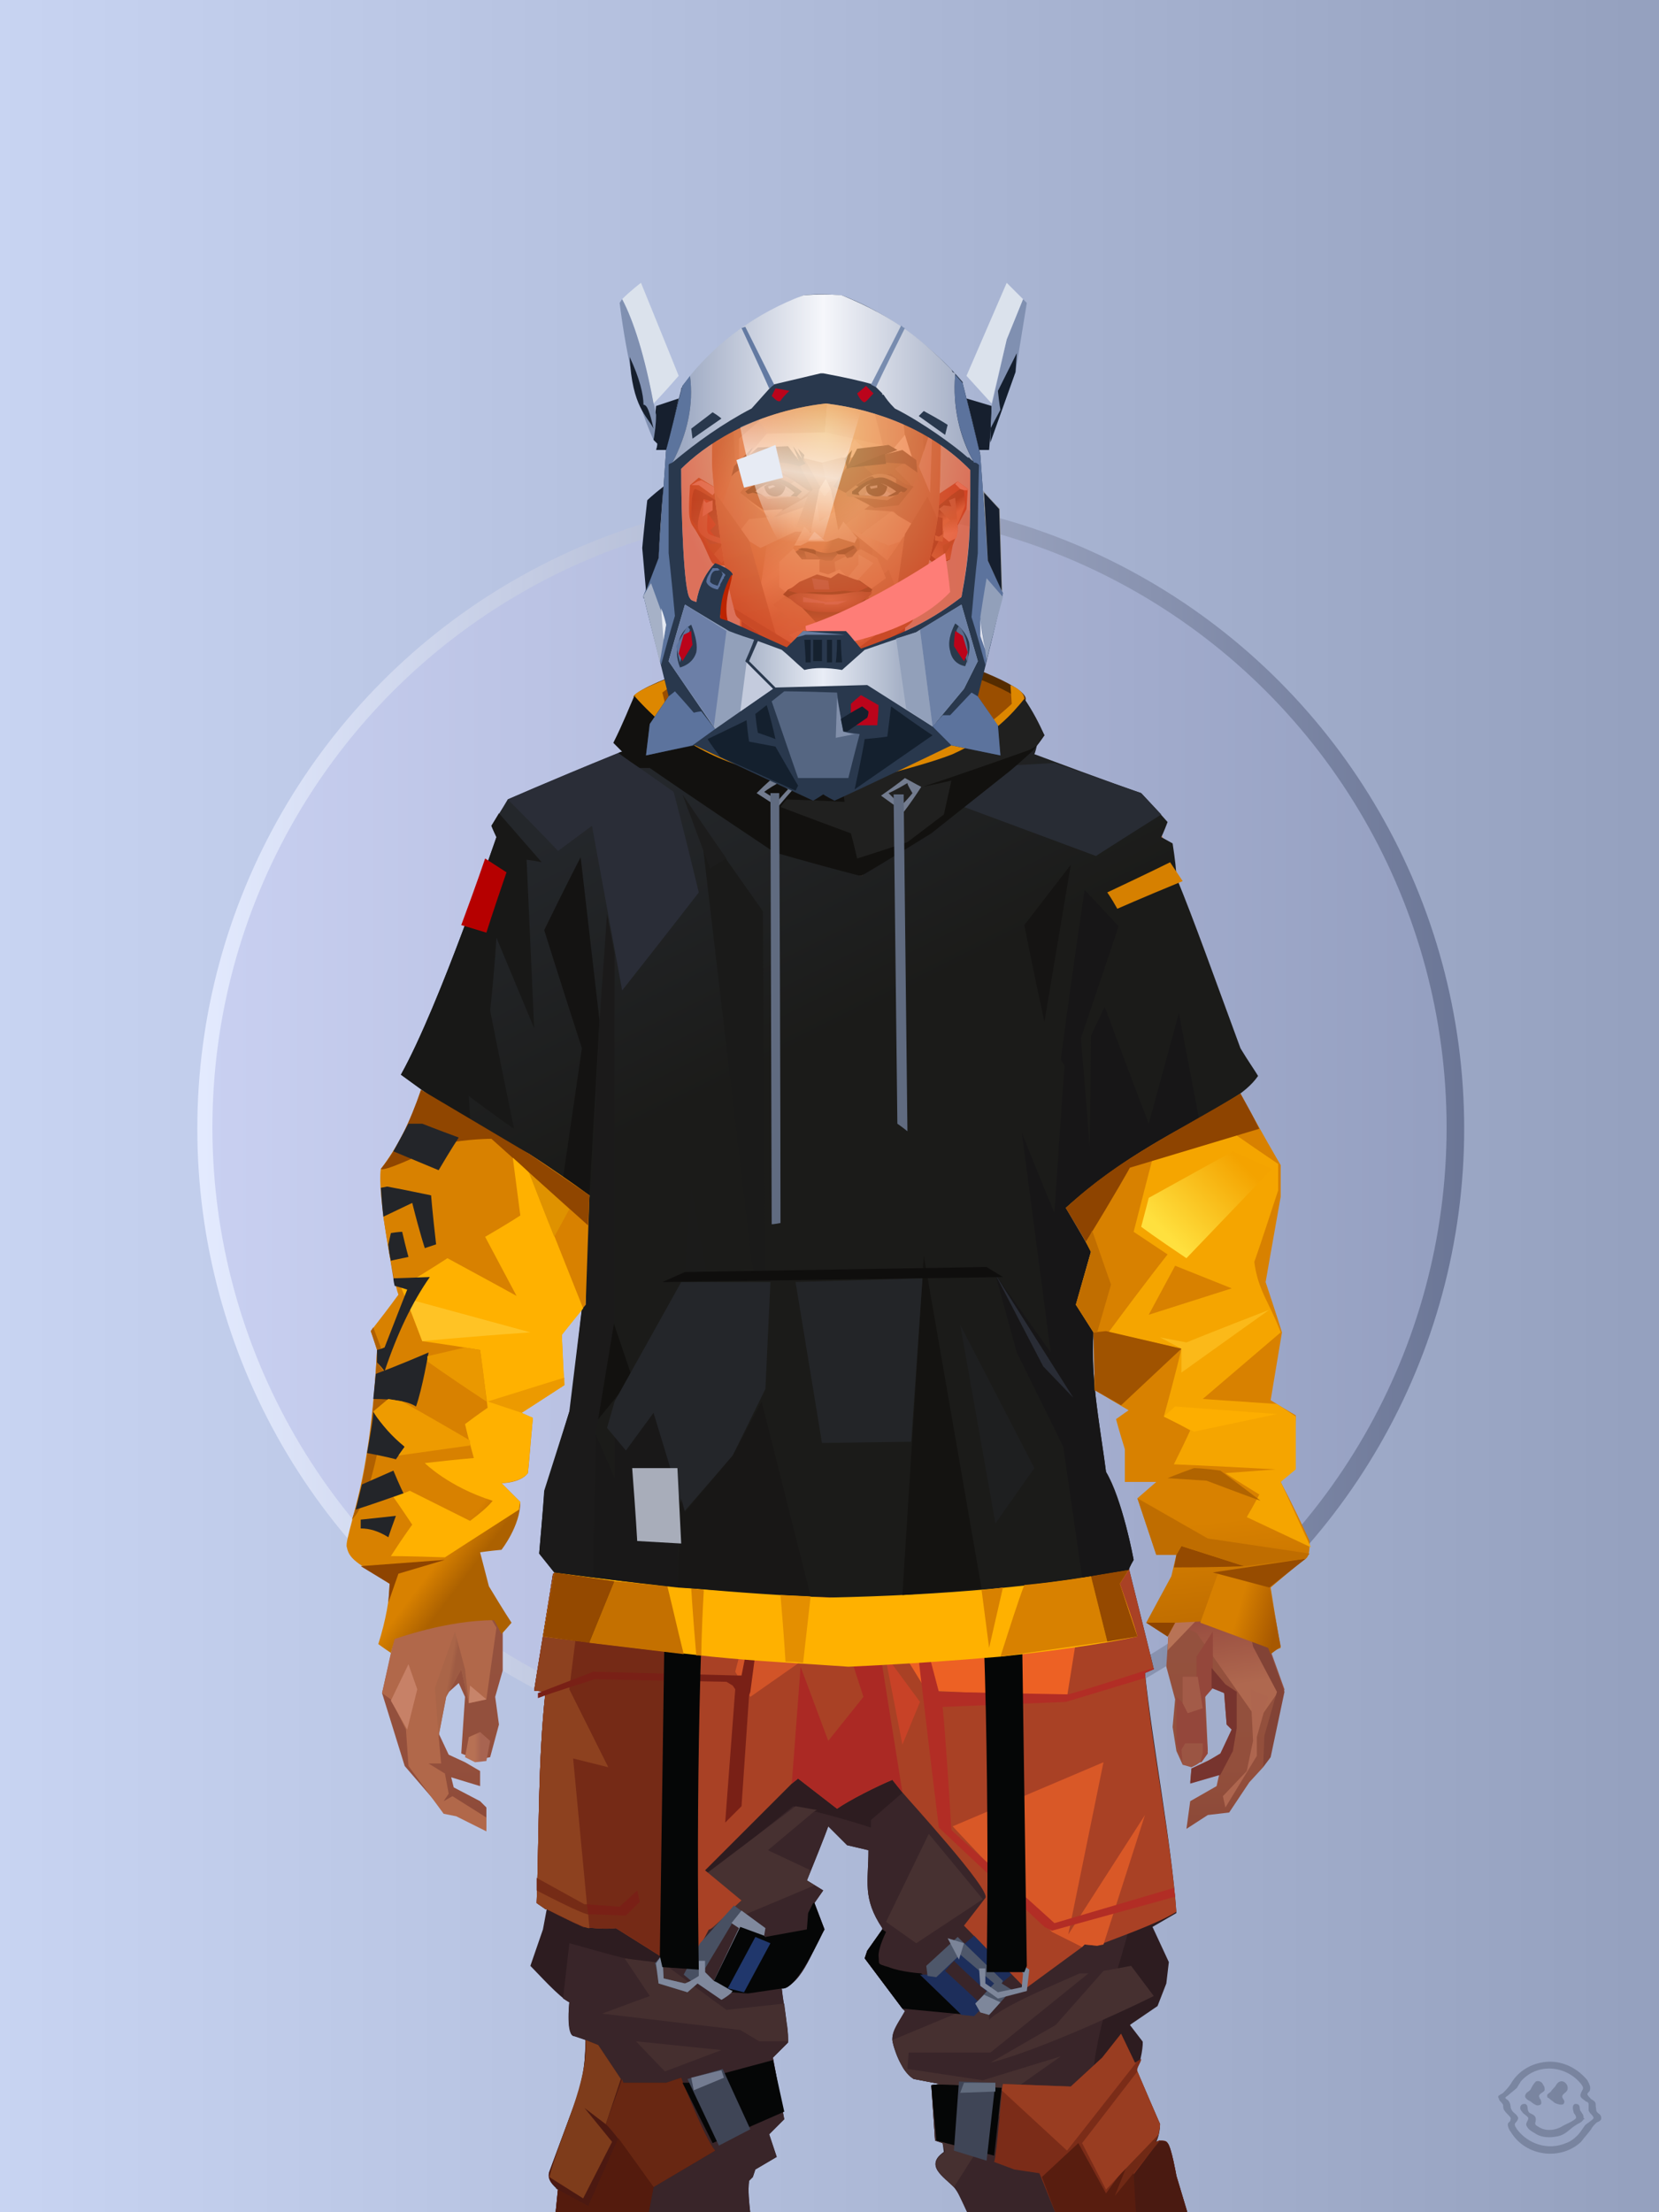 <?xml version="1.0" encoding="UTF-8"?><svg width="1320px" height="1760px" viewBox="0 0 1320 1760" version="1.1" xmlns="http://www.w3.org/2000/svg" xmlns:xlink="http://www.w3.org/1999/xlink"><defs><linearGradient x1="0%" y1="41%" x2="100%" y2="41%" id="id-30352"><stop stop-color="#C8D4F2" offset="0%"></stop><stop stop-color="#94A0BE" offset="100%"></stop></linearGradient><linearGradient x1="0%" y1="50%" x2="100%" y2="50%" id="id-30353"><stop stop-color="#E4EBFF" offset="0%"></stop><stop stop-color="#6A7595" offset="100%"></stop></linearGradient><filter width="106%" height="106%" x="-3%" y="-3%" id="id-30354" filterUnits="objectBoundingBox"><feGaussianBlur in="SourceGraphic" stdDeviation="10"></feGaussianBlur></filter><linearGradient x1="0%" y1="50%" x2="100%" y2="50%" id="id-30355"><stop stop-color="#C9D0F1" offset="0%"></stop><stop stop-color="#949FC0" offset="100%"></stop></linearGradient></defs><g stroke="none" stroke-width="1" fill="none" id="id-30356" fill-rule="evenodd"><g id="id-30357"><rect fill="url(#id-30352)" width="1320" height="1760" x="0" y="0" id="id-30358"></rect><circle cx="661" cy="898" r="504" fill="url(#id-30353)" id="id-30359" filter="url(#id-30354)"></circle><circle cx="660" cy="897" r="491" fill="url(#id-30355)" id="id-30359"></circle></g></g><defs></defs><g transform=" translate(504,511)" id="id-110052"><path d=" M 0,43 C 11,30 94,6 94,6 C 143,-1 185,-2 220,4 C 273,19 315,37 312,46 C 300,69 258,119 161,131 C 48,115 17,71 0,43 Z" fill="#552C00" id="id-110053"></path><path d=" M 0,50 C 11,37 94,13 94,13 C 143,6 185,5 220,11 C 273,26 315,44 312,53 C 300,76 258,126 161,138 C 48,122 17,78 0,50 Z" fill="#9A4E00" id="id-110053"></path><path d=" M 48,21 L 23,40 L 30,68 C 49,74 61,75 67,72 C 87,84 103,101 117,123 C 59,107 20,80 0,43 C 2,39 18,32 48,21 Z" fill="#DD8700" id="id-110055"></path><polygon points="74 61 101 114 63 94" fill="#C06E00" id="id-110056"></polygon><path d=" M 110,99 L 154,126 L 202,113 L 227,66 L 202,123 L 161,131 C 145,129 131,127 117,123 C 116,117 114,109 110,99 Z" fill="#A35600" id="id-110057"></path></g><defs><linearGradient x1="50%" y1="6%" x2="50%" y2="100%" id="id-110524"><stop stop-color="#B37355" offset="0%"></stop><stop stop-color="#C58B67" offset="8%"></stop><stop stop-color="#A5684C" offset="20%"></stop><stop stop-color="#975844" offset="34%"></stop><stop stop-color="#934F3C" offset="71%"></stop><stop stop-color="#602521" offset="100%"></stop></linearGradient><linearGradient x1="50%" y1="-10%" x2="50%" y2="84%" id="id-110525"><stop stop-color="#A86549" offset="0%"></stop><stop stop-color="#C1845E" offset="49%"></stop><stop stop-color="#AB6A54" offset="100%"></stop></linearGradient><linearGradient x1="57%" y1="50%" x2="47%" y2="56%" id="id-110526"><stop stop-color="#7A3A33" offset="0%"></stop><stop stop-color="#783731" offset="100%"></stop></linearGradient><linearGradient x1="45%" y1="35%" x2="55%" y2="47%" id="id-110527"><stop stop-color="#A66552" offset="0%"></stop><stop stop-color="#824237" offset="100%"></stop></linearGradient><linearGradient x1="54%" y1="31%" x2="47%" y2="81%" id="id-110528"><stop stop-color="#A5684E" offset="0%"></stop><stop stop-color="#A7644C" offset="20%"></stop><stop stop-color="#8A4938" offset="71%"></stop><stop stop-color="#854739" offset="81%"></stop><stop stop-color="#824036" offset="100%"></stop></linearGradient><linearGradient x1="43%" y1="38%" x2="54%" y2="44%" id="id-110529"><stop stop-color="#AA6548" offset="0%"></stop><stop stop-color="#9E5B43" offset="100%"></stop></linearGradient><linearGradient x1="46%" y1="8%" x2="58%" y2="82%" id="id-110530"><stop stop-color="#C9906F" offset="0%"></stop><stop stop-color="#A45848" offset="100%"></stop></linearGradient><linearGradient x1="50%" y1="41%" x2="49%" y2="65%" id="id-110531"><stop stop-color="#622B30" offset="0%"></stop><stop stop-color="#A8594B" offset="27%"></stop><stop stop-color="#AB6F54" offset="100%"></stop></linearGradient><linearGradient x1="63%" y1="4%" x2="25%" y2="77%" id="id-110532"><stop stop-color="#D2A185" offset="0%"></stop><stop stop-color="#D5A88F" offset="55%"></stop><stop stop-color="#B97A5D" offset="100%"></stop></linearGradient><linearGradient x1="50%" y1="23%" x2="41%" y2="77%" id="id-110533"><stop stop-color="#7F3531" offset="0%"></stop><stop stop-color="#9D4D4C" offset="100%"></stop></linearGradient><linearGradient x1="47%" y1="22%" x2="55%" y2="89%" id="id-110534"><stop stop-color="#B57159" offset="0%"></stop><stop stop-color="#BC8971" offset="100%"></stop></linearGradient><linearGradient x1="86%" y1="87%" x2="11%" y2="66%" id="id-110535"><stop stop-color="#9E5C4A" offset="0%"></stop><stop stop-color="#8C4E40" offset="100%"></stop></linearGradient><linearGradient x1="71%" y1="11%" x2="50%" y2="100%" id="id-110536"><stop stop-color="#B27255" offset="0%"></stop><stop stop-color="#A5684C" offset="100%" stop-opacity="0"></stop></linearGradient><linearGradient x1="66%" y1="46%" x2="56%" y2="43%" id="id-110537"><stop stop-color="#8E5040" offset="0%"></stop><stop stop-color="#7D403A" offset="100%"></stop></linearGradient><linearGradient x1="100%" y1="41%" x2="50%" y2="63%" id="id-110538"><stop stop-color="#712725" offset="0%"></stop><stop stop-color="#732825" offset="100%"></stop></linearGradient><linearGradient x1="69%" y1="20%" x2="50%" y2="100%" id="id-110539"><stop stop-color="#925342" offset="0%"></stop><stop stop-color="#9D5A48" offset="100%"></stop></linearGradient><linearGradient x1="36%" y1="20%" x2="57%" y2="81%" id="id-110540"><stop stop-color="#B07254" offset="0%"></stop><stop stop-color="#B37355" offset="100%"></stop></linearGradient><linearGradient x1="26%" y1="83%" x2="92%" y2="50%" id="id-110541"><stop stop-color="#C48864" offset="0%" stop-opacity="0"></stop><stop stop-color="#C38B6B" offset="99%"></stop></linearGradient><linearGradient x1="17%" y1="56%" x2="85%" y2="45%" id="id-110542"><stop stop-color="#D0A183" offset="0%" stop-opacity="0"></stop><stop stop-color="#D0A183" offset="51%"></stop><stop stop-color="#C68E6E" offset="100%"></stop></linearGradient><linearGradient x1="17%" y1="24%" x2="74%" y2="87%" id="id-110543"><stop stop-color="#C78E6C" offset="0%"></stop><stop stop-color="#B87755" offset="100%"></stop></linearGradient><linearGradient x1="26%" y1="42%" x2="80%" y2="75%" id="id-110544"><stop stop-color="#D9B09C" offset="0%"></stop><stop stop-color="#D5A88F" offset="100%" stop-opacity="0"></stop></linearGradient><linearGradient x1="29%" y1="56%" x2="77%" y2="50%" id="id-110545"><stop stop-color="#CDA484" offset="0%"></stop><stop stop-color="#CB9D7C" offset="100%" stop-opacity="0"></stop></linearGradient><linearGradient x1="74%" y1="24%" x2="34%" y2="74%" id="id-110546"><stop stop-color="#C38260" offset="0%"></stop><stop stop-color="#C58865" offset="100%"></stop></linearGradient><linearGradient x1="66%" y1="100%" x2="40%" y2="0%" id="id-110547"><stop stop-color="#BC7A58" offset="0%"></stop><stop stop-color="#D7AA98" offset="46%"></stop><stop stop-color="#C28360" offset="100%"></stop></linearGradient><linearGradient x1="52%" y1="13%" x2="59%" y2="75%" id="id-110548"><stop stop-color="#92463B" offset="0%"></stop><stop stop-color="#AF684F" offset="100%"></stop></linearGradient><linearGradient x1="28%" y1="76%" x2="73%" y2="20%" id="id-110549"><stop stop-color="#B87356" offset="0%"></stop><stop stop-color="#91453A" offset="67%"></stop><stop stop-color="#A15745" offset="100%"></stop></linearGradient><linearGradient x1="50%" y1="0%" x2="50%" y2="100%" id="id-110550"><stop stop-color="#9A5242" offset="0%"></stop><stop stop-color="#6C2B27" offset="100%"></stop></linearGradient><linearGradient x1="66%" y1="59%" x2="24%" y2="66%" id="id-110551"><stop stop-color="#A36149" offset="0%"></stop><stop stop-color="#C07F5D" offset="100%"></stop></linearGradient><linearGradient x1="41%" y1="11%" x2="55%" y2="61%" id="id-110552"><stop stop-color="#CD9781" offset="0%"></stop><stop stop-color="#B4705C" offset="100%"></stop></linearGradient><linearGradient x1="19%" y1="58%" x2="66%" y2="43%" id="id-110553"><stop stop-color="#D3A389" offset="0%"></stop><stop stop-color="#C38761" offset="100%"></stop></linearGradient><linearGradient x1="73%" y1="50%" x2="30%" y2="53%" id="id-110554"><stop stop-color="#9B5F42" offset="0%"></stop><stop stop-color="#B67B61" offset="100%"></stop></linearGradient><linearGradient x1="31%" y1="0%" x2="50%" y2="100%" id="id-110555"><stop stop-color="#D5A897" offset="0%"></stop><stop stop-color="#D1A08E" offset="100%"></stop></linearGradient><linearGradient x1="29%" y1="43%" x2="65%" y2="100%" id="id-110556"><stop stop-color="#D29D85" offset="0%"></stop><stop stop-color="#C18265" offset="100%"></stop></linearGradient><linearGradient x1="13%" y1="78%" x2="84%" y2="50%" id="id-110557"><stop stop-color="#B77456" offset="0%"></stop><stop stop-color="#AA6244" offset="100%"></stop></linearGradient><linearGradient x1="50%" y1="0%" x2="36%" y2="100%" id="id-110558"><stop stop-color="#D1A187" offset="0%"></stop><stop stop-color="#CC957E" offset="100%"></stop></linearGradient><linearGradient x1="50%" y1="28%" x2="64%" y2="55%" id="id-110559"><stop stop-color="#CF9D80" offset="0%"></stop><stop stop-color="#C38869" offset="100%"></stop></linearGradient><linearGradient x1="40%" y1="55%" x2="62%" y2="71%" id="id-110560"><stop stop-color="#B47251" offset="0%"></stop><stop stop-color="#BA7B58" offset="100%"></stop></linearGradient><linearGradient x1="9%" y1="37%" x2="88%" y2="55%" id="id-110561"><stop stop-color="#9D5D46" offset="0%"></stop><stop stop-color="#86473B" offset="100%"></stop></linearGradient><linearGradient x1="62%" y1="19%" x2="50%" y2="100%" id="id-110562"><stop stop-color="#B06A4D" offset="0%"></stop><stop stop-color="#8E483A" offset="100%"></stop></linearGradient><linearGradient x1="45%" y1="18%" x2="51%" y2="67%" id="id-110563"><stop stop-color="#D29F88" offset="0%"></stop><stop stop-color="#BE7F5D" offset="100%"></stop></linearGradient><linearGradient x1="50%" y1="43%" x2="50%" y2="100%" id="id-110564"><stop stop-color="#CA9076" offset="0%"></stop><stop stop-color="#AB6344" offset="100%"></stop></linearGradient><linearGradient x1="45%" y1="50%" x2="58%" y2="50%" id="id-110565"><stop stop-color="#9D5D49" offset="0%"></stop><stop stop-color="#BE836D" offset="100%"></stop></linearGradient><linearGradient x1="33%" y1="74%" x2="77%" y2="42%" id="id-110566"><stop stop-color="#A8644F" offset="0%"></stop><stop stop-color="#B6765A" offset="100%"></stop></linearGradient><linearGradient x1="63%" y1="59%" x2="38%" y2="59%" id="id-110567"><stop stop-color="#A86451" offset="0%"></stop><stop stop-color="#B77154" offset="100%"></stop></linearGradient><linearGradient x1="50%" y1="0%" x2="50%" y2="100%" id="id-110568"><stop stop-color="#BD907D" offset="0%"></stop><stop stop-color="#9E5744" offset="100%"></stop></linearGradient><linearGradient x1="47%" y1="47%" x2="53%" y2="50%" id="id-110569"><stop stop-color="#C19B86" offset="0%"></stop><stop stop-color="#9E5744" offset="100%"></stop></linearGradient><linearGradient x1="50%" y1="0%" x2="50%" y2="100%" id="id-110570"><stop stop-color="#AC6553" offset="0%"></stop><stop stop-color="#9E5644" offset="100%"></stop></linearGradient><linearGradient x1="50%" y1="0%" x2="50%" y2="100%" id="id-110571"><stop stop-color="#B28775" offset="0%"></stop><stop stop-color="#B68776" offset="100%"></stop></linearGradient><linearGradient x1="0%" y1="55%" x2="100%" y2="55%" id="id-110572"><stop stop-color="#A2675E" offset="0%"></stop><stop stop-color="#8F4F4C" offset="100%"></stop></linearGradient><linearGradient x1="50%" y1="0%" x2="50%" y2="100%" id="id-110573"><stop stop-color="#AF8873" offset="0%"></stop><stop stop-color="#93493E" offset="100%"></stop></linearGradient><linearGradient x1="49%" y1="20%" x2="52%" y2="96%" id="id-110574"><stop stop-color="#9B5650" offset="0%"></stop><stop stop-color="#984D3F" offset="100%"></stop></linearGradient><linearGradient x1="50%" y1="0%" x2="50%" y2="100%" id="id-110575"><stop stop-color="#5A1D24" offset="0%"></stop><stop stop-color="#72332B" offset="100%"></stop></linearGradient><linearGradient x1="33%" y1="47%" x2="59%" y2="56%" id="id-110576"><stop stop-color="#8E4D39" offset="0%"></stop><stop stop-color="#7C3A31" offset="100%"></stop></linearGradient></defs><g transform=" translate(304,473)" id="id-110577"><polygon points="174 662 139 824 137 906 146 1082 171 1154 176 1211 174 1230 175 1284 287 1284 284 1265 308 1195 306 1124 345 952 343 912 353 879 362 881 371 877 383 904 391 970 434 1079 457 1202 475 1252 475 1284 596 1284 600 1225 591 1146 609 1103 612 997 596 842 545 671 539 640 528 606 531 569 509 498 522 403 539 360 539 348 563 464 576 498 585 574 637 704 646 760 646 778 626 822 624 853 631 879 629 901 632 920 637 931 647 931 657 920 655 877 659 867 670 874 672 899 676 903 667 923 644 934 643 945 666 939 664 948 643 960 640 982 657 971 674 969 690 945 701 933 704 926 707 923 713 892 718 871 704 832 696 786 703 768 693 725 693 521 652 425 629 282 626 203 612 175 567 156 548 141 530 139 479 114 422 73 416 42 415 1 285 0 284 73 279 83 242 114 196 137 171 139 155 156 108 175 91 228 91 287 68 431 30 516 23 602 28 725 16 764 21 782 0 874 18 932 49 968 59 970 83 982 83 965 78 960 57 949 55 941 78 948 78 936 66 929 53 923 45 906 51 875 61 866 66 877 63 922 75 927 86 925 93 899 90 877 96 856 96 824 75 778 77 738 108 637 139 562 142 495 159 458 180 358 199 403 203 461 211 504 188 564 191 608" fill="url(#id-110524)" id="id-110578"></polygon><polygon points="91 287 68 431 30 516 23 602 72 688 117 614 98 452 109 469 123 336 102 372 109 294 88 309 109 285" fill="url(#id-110525)" id="id-110578"></polygon><polygon points="383 906 391 972 434 1081 457 1204 475 1254 475 1287 596 1287 600 1226 591 1148 609 1105 612 999 602 904 584 908 584 846 535 683 456 705 382 878" fill="url(#id-110526)" id="id-110578"></polygon><polygon points="137 907 146 1083 171 1156 176 1212 174 1232 175 1286 175 1287 287 1287 284 1266 308 1197 306 1126 345 954 343 923 293 814 263 724 247 711" fill="url(#id-110527)" id="id-110578"></polygon><polygon points="545 673 539 641 528 608 531 571 509 500 522 405 539 361 539 350 563 465 576 500 601 540 660 491 688 529 652 427 629 283 626 205 612 177 568 157 548 142 530 141 479 116 422 75 416 44 415 3 360 3 360 715 462 724" fill="url(#id-110528)" id="id-110578"></polygon><polygon points="83 984 59 972 49 970 21 932 19 903 7 879 0 874 11 824 38 786 38 814 56 786 78 800 91 822 83 879 69 882 63 855 51 877 45 908 47 930 37 930 50 938 53 954 49 960 56 956 83 973" fill="#B1684A" id="id-110583"></polygon><polygon points="66 855 69 882 63 855 51 877 45 908 42 870 58 825" fill="url(#id-110529)" id="id-110583"></polygon><polygon points="83 879 69 882 70 868" fill="#C7846A" id="id-110583"></polygon><polygon points="481 376 513 349 558 291 522 368" fill="#885F60" id="id-110586"></polygon><polygon points="313 697 260 560 246 448 259 424 355 408 361 366 317 404 285 409 267 378 313 343 394 351 431 378 420 404 368 399 371 404 449 421 466 441 449 510 466 547 406 697 358 717" fill="url(#id-110530)" id="id-110587"></polygon><polygon points="410 90 430 82 423 76 416 45 416 7 286 9 286 48 283 76 278 86 244 114 195 139 366 139 390 70 410 26" fill="url(#id-110531)" id="id-110588"></polygon><polygon points="182 180 133 231 97 289 97 231 113 182 165 159" fill="url(#id-110532)" id="id-110589"></polygon><polygon points="346 107 384 55 409 31 414 23 299 31" fill="url(#id-110533)" id="id-110590"></polygon><polygon points="287 93 295 32 323 129" fill="url(#id-110534)" id="id-110591"></polygon><polygon points="336 139 314 151 270 146 224 139" fill="#E2B4A4" id="id-110592"></polygon><polygon points="410 84 409 136 461 129" fill="url(#id-110535)" id="id-110593"></polygon><polygon points="173 246 167 286 191 351 263 386 328 330 359 330 359 152 348 139 336 139 309 152" fill="url(#id-110536)" id="id-110594"></polygon><polygon points="464 159 516 190 500 159" fill="url(#id-110537)" id="id-110595"></polygon><polygon points="302 31 346 72 382 62 409 37 416 28 416 13" fill="url(#id-110538)" id="id-110596"></polygon><polygon points="263 151 191 202 219 151" fill="#B17054" id="id-110597"></polygon><polygon points="154 206 170 170 122 188" fill="#DEB7A9" id="id-110598"></polygon><polygon points="358 285 344 299 323 318 305 354 358 345 354 305" fill="url(#id-110539)" id="id-110599"></polygon><polygon points="260 361 265 387 203 371 191 347" fill="#94523B" id="id-110600"></polygon><polygon points="198 362 181 359 167 284" fill="#5E2227" id="id-110601"></polygon><polygon points="477 341 477 335 488 326 496 325 509 338 496 348 485 354" fill="#5D2221" id="id-110602"></polygon><polygon points="314 151 342 220 317 293 237 351 209 318 172 251 185 205 270 146" fill="url(#id-110540)" id="id-110603"></polygon><polygon points="314 151 330 238 209 318 172 251 185 205 270 146" fill="url(#id-110541)" id="id-110603"></polygon><polygon points="314 151 350 205 220 227 185 205 270 146" fill="url(#id-110542)" opacity="0.369" id="id-110603"></polygon><polygon points="211 335 223 322 242 327 244 332 235 353 213 349" fill="#642B26" id="id-110606"></polygon><polygon points="224 339 226 342 226 345 222 349 235 350 242 333 230 338 227 335" fill="#70434F" id="id-110607"></polygon><polygon points="488 343 491 347 486 351 479 338 489 327 495 327 493 336" fill="#6F373C" id="id-110608"></polygon><polygon points="485 339 488 343 493 337" fill="#92523E" id="id-110609"></polygon><polygon points="359 162 359 291 406 325 455 347 529 267 463 182 415 166" fill="url(#id-110543)" id="id-110610"></polygon><polygon points="359 178 359 281 391 302 391 249 489 270 461 189 415 166" fill="url(#id-110544)" id="id-110610"></polygon><polygon points="359 178 359 219 472 220 461 189 415 166 371 163" fill="url(#id-110545)" id="id-110610"></polygon><polygon points="358 178 372 168 440 156 413 137 378 158 411 80 396 60 358 146" fill="url(#id-110546)" id="id-110613"></polygon><polygon points="346 140 358 152 372 129 400 48 369 86 364 130" fill="#D3A08C" id="id-110614"></polygon><polygon points="591 281 601 226 559 159 514 159 523 138 499 156 571 263" fill="url(#id-110547)" id="id-110615"></polygon><polygon points="609 298 626 332 629 285 627 227 614 207 617 251" fill="#8581A0" id="id-110616"></polygon><polygon points="554 159 567 157 612 177 614 192 579 175 603 207 601 226" fill="#B67758" id="id-110617"></polygon><polygon points="641 823 648 826 697 896 713 873 682 781" fill="url(#id-110548)" id="id-110618"></polygon><polygon points="625 840 700 762 688 738 679 784 648 776 626 822" fill="url(#id-110549)" id="id-110618"></polygon><polygon points="648 862 648 845 661 825 661 870 654 878 657 922 652 929 637 929 632 914 632 893 632 877 644 888" fill="#94473B" id="id-110620"></polygon><polygon points="554 375 577 333 607 451 594 508 568 462" fill="#BB7966" id="id-110621"></polygon><polygon points="623 326 643 425 633 431 693 523 652 427 636 326 625 315" fill="#7B779A" id="id-110622"></polygon><polygon points="628 274 638 339 623 314" fill="#6F393C" id="id-110623"></polygon><polygon points="693 523 695 567 685 525 618 416 633 431" fill="#8D4E3B" id="id-110624"></polygon><polygon points="640 463 599 539 601 571 634 655 646 703 650 754 658 640 660 491" fill="#BD7B5A" id="id-110625"></polygon><polygon points="610 531 648 646 652 546 638 479" fill="#CB937C" id="id-110625"></polygon><polygon points="693 748 677 730 677 700 660 491 685 525 691 552 684 727" fill="url(#id-110550)" id="id-110627"></polygon><polygon points="691 746 703 768 693 727 695 567 691 551 683 727" fill="#7E97BD" id="id-110628"></polygon><polygon points="260 559 310 683 355 716 263 713 238 685 195 582" fill="url(#id-110551)" id="id-110629"></polygon><polygon points="637 931 636 919 639 914 653 914 653 922 651 929 648 931 644 933" fill="#9B5543" id="id-110630"></polygon><polygon points="637 861 637 882 641 890 653 886 649 861" fill="#A35B48" id="id-110631"></polygon><polygon points="691 871 693 912 688 936 669 956 671 965 696 924 696 909 705 877" fill="#AE664F" id="id-110632"></polygon><polygon points="703 768 684 788 693 837 712 873 702 908 701 933 707 925 718 873 704 834 697 788" fill="#824336" id="id-110633"></polygon><polygon points="667 939 643 946 644 934 657 928 667 922 676 903 672 899 670 874 660 870 660 854 671 867 680 873 680 902 677 920" fill="#77342E" id="id-110634"></polygon><polygon points="361 510 359 634 426 561 420 535" fill="url(#id-110552)" opacity="0.626" id="id-110635"></polygon><polygon points="319 403 289 399 268 380 313 343 361 348 362 372" fill="url(#id-110553)" id="id-110636"></polygon><polygon points="171 141 168 151 180 151 204 139 196 138" fill="url(#id-110554)" id="id-110637"></polygon><polygon points="359 308 362 360 382 334" fill="#BB7863" opacity="0.625" id="id-110638"></polygon><polygon points="360 546 360 584 387 551 374 540" fill="url(#id-110555)" opacity="0.626" id="id-110639"></polygon><polygon points="346 542 360 547 373 540 360 534" fill="#763735" id="id-110640"></polygon><polygon points="325 545 277 503 259 561 308 579" fill="url(#id-110556)" opacity="0.758" id="id-110641"></polygon><polygon points="389 499 460 467 449 510 404 520" fill="url(#id-110557)" id="id-110642"></polygon><polygon points="364 491 361 403 420 428" fill="url(#id-110558)" opacity="0.758" id="id-110643"></polygon><polygon points="262 446 333 446 323 469 279 492" fill="url(#id-110559)" opacity="0.758" id="id-110644"></polygon><polygon points="259 425 279 496 259 561 236 528 213 443 227 425 243 447" fill="url(#id-110560)" id="id-110645"></polygon><polygon points="412 343 444 374 466 383 499 351 447 354 416 339" fill="url(#id-110561)" id="id-110646"></polygon><polygon points="164 252 163 278 128 284" fill="#85483C" id="id-110647"></polygon><polygon points="58 478 88 441 88 416 69 430 66 456" fill="url(#id-110562)" id="id-110648"></polygon><polygon points="76 684 69 634 61 517 89 474 111 569" fill="url(#id-110563)" id="id-110649"></polygon><polygon points="53 489 47 539 69 635 76 684 53 760 40 781 16 766 28 727 23 604 28 544" fill="url(#id-110564)" id="id-110650"></polygon><polygon points="136 452 127 497 153 460 177 340 170 300" fill="#965744" id="id-110651"></polygon><polygon points="181 359 159 460 143 497 142 514 123 532 109 514 108 490 127 497 153 460 177 340" fill="#8D4E42" id="id-110651"></polygon><polygon points="38 747 28 772 38 788 44 772" fill="#BB775C" id="id-110653"></polygon><polygon points="359 379 342 413 361 444 377 417" fill="url(#id-110565)" id="id-110654"></polygon><polygon points="196 581 260 561 229 519" fill="url(#id-110566)" id="id-110655"></polygon><polygon points="74 929 66 925 69 909 78 905 86 912 83 928" fill="url(#id-110567)" id="id-110656"></polygon><polygon points="20 903 7 880 21 851 28 871" fill="#C78167" id="id-110657"></polygon><polygon points="218 1123 203 1040 191 913 171 1090 182 1169 230 1208 261 1237 270 1213 234 1175 212 1157 272 1191 281 1169" fill="url(#id-110568)" opacity="0.808" id="id-110658"></polygon><polygon points="182 1207 181 1155 213 1106 236 1166 230 1210" fill="#A8614D" id="id-110659"></polygon><polygon points="187 902 211 1137 227 1161 275 1187 299 1137 272 1009 299 918 269 791 211 836" fill="url(#id-110569)" id="id-110660"></polygon><polygon points="288 1079 311 1040 311 942 295 903 264 1019 275 1188 301 1137" fill="url(#id-110570)" id="id-110661"></polygon><polygon points="584 908 604 1008 608 1106 614 998 599 887" fill="#848BB1" id="id-110662"></polygon><polygon points="430 886 488 1140 535 1115 561 925 566 886 536 816 500 786" fill="url(#id-110571)" opacity="0.792" id="id-110663"></polygon><polygon points="581 921 588 1011 584 1112 576 1162 544 1046 566 886" fill="url(#id-110572)" id="id-110664"></polygon><polygon points="561 1247 518 1200 472 1112 494 931 505 931 594 1188 579 1244" fill="url(#id-110573)" id="id-110665"></polygon><polygon points="531 1221 539 1263 536 1269 516 1287 509 1287 500 1263 513 1199 488 1226 462 1170 472 1101 427 1010 398 877 469 771 518 739 536 818 500 787 433 890 477 1078 534 1212" fill="url(#id-110574)" id="id-110666"></polygon><polygon points="321 1058 284 852 258 721 266 733 371 879 362 883 354 881 343 914 345 954" fill="#995346" id="id-110667"></polygon><polygon points="429 1068 424 875 536 705 454 704 380 865 384 906 391 972" fill="#9E5752" opacity="0.394" id="id-110668"></polygon><polygon points="175 1262 194 1287 206 1287 225 1226 213 1249 175 1221 174 1232" fill="#743428" id="id-110669"></polygon><polygon points="528 1227 554 1234 569 1169 549 1168" fill="#AC7064" id="id-110670"></polygon><polygon points="546 678 545 672 539 641 528 608 531 571 509 500 522 405 539 361 539 350 547 389 542 330 558 289 517 369 528 369 517 411 499 442 509 465 488 531 507 525 522 585 449 724" fill="url(#id-110575)" id="id-110578"></polygon><polygon points="402 722 490 609 522 585 449 723" fill="#94493C" id="id-110672"></polygon><polygon points="174 664 139 826 137 907 139 937 238 690 352 886 354 881 362 883 371 879 383 906 471 773 548 712 596 844 545 673 539 641 478 697 449 723 278 705 232 657 188 566 191 610" fill="url(#id-110576)" id="id-110578"></polygon><polygon points="189 616 211 620 190 586 190 609" fill="#813F3A" id="id-110674"></polygon><polygon points="139 836 225 709 167 697 139 826" fill="#753E2A" id="id-110675"></polygon><polygon points="518 734 596 843 547 678" fill="#622B30" id="id-110676"></polygon><polygon points="415 778 447 726 314 744 329 762" fill="#A6564C" opacity="0.520" id="id-110578"></polygon><polygon points="411 685 463 666 456 573" fill="#7A3B33" id="id-110678"></polygon></g><defs><linearGradient x1="53%" y1="5%" x2="47%" y2="91%" id="id-111278"><stop stop-color="#932126" offset="0%"></stop><stop stop-color="#873F39" offset="82%"></stop><stop stop-color="#9E5E4F" offset="100%"></stop></linearGradient><linearGradient x1="62%" y1="61%" x2="50%" y2="36%" id="id-111279"><stop stop-color="#BA6E61" offset="0%"></stop><stop stop-color="#4D1217" offset="100%"></stop></linearGradient><linearGradient x1="50%" y1="13%" x2="57%" y2="81%" id="id-111280"><stop stop-color="#885154" offset="0%"></stop><stop stop-color="#9E5E4F" offset="52%"></stop><stop stop-color="#D79898" offset="100%"></stop></linearGradient><linearGradient x1="50%" y1="0%" x2="54%" y2="88%" id="id-111281"><stop stop-color="#8B2F27" offset="0%"></stop><stop stop-color="#803A2B" offset="100%"></stop></linearGradient><linearGradient x1="36%" y1="75%" x2="36%" y2="18%" id="id-111282"><stop stop-color="#6F3938" offset="0%"></stop><stop stop-color="#590F13" offset="100%"></stop></linearGradient><linearGradient x1="33%" y1="21%" x2="62%" y2="79%" id="id-111283"><stop stop-color="#A56757" offset="0%"></stop><stop stop-color="#B57363" offset="10%"></stop><stop stop-color="#B9735D" offset="53%"></stop><stop stop-color="#D0907A" offset="70%"></stop><stop stop-color="#AA6E5A" offset="88%"></stop><stop stop-color="#AD7464" offset="100%"></stop></linearGradient><linearGradient x1="28%" y1="56%" x2="79%" y2="54%" id="id-111284"><stop stop-color="#C89A8A" offset="0%"></stop><stop stop-color="#E0AD98" offset="16%"></stop><stop stop-color="#C08C7D" offset="100%"></stop></linearGradient><linearGradient x1="68%" y1="59%" x2="18%" y2="46%" id="id-111285"><stop stop-color="#B78372" offset="0%"></stop><stop stop-color="#B4786A" offset="100%"></stop></linearGradient><linearGradient x1="26%" y1="17%" x2="91%" y2="50%" id="id-111286"><stop stop-color="#945344" offset="0%"></stop><stop stop-color="#B3715E" offset="16%"></stop><stop stop-color="#CB8C74" offset="51%"></stop><stop stop-color="#935A4F" offset="100%"></stop></linearGradient><linearGradient x1="45%" y1="16%" x2="52%" y2="84%" id="id-111287"><stop stop-color="#9F6554" offset="0%"></stop><stop stop-color="#925343" offset="100%"></stop></linearGradient><linearGradient x1="91%" y1="32%" x2="50%" y2="77%" id="id-111288"><stop stop-color="#9D6655" offset="0%"></stop><stop stop-color="#A96C5D" offset="100%"></stop></linearGradient><linearGradient x1="72%" y1="40%" x2="61%" y2="55%" id="id-111289"><stop stop-color="#734233" offset="0%"></stop><stop stop-color="#AE705B" offset="100%"></stop></linearGradient><linearGradient x1="50%" y1="33%" x2="50%" y2="100%" id="id-111290"><stop stop-color="#1E0D0C" offset="0%"></stop><stop stop-color="#7F4D40" offset="100%"></stop></linearGradient><linearGradient x1="34%" y1="50%" x2="87%" y2="60%" id="id-111291"><stop stop-color="#D09A88" offset="0%"></stop><stop stop-color="#C38774" offset="100%"></stop></linearGradient><linearGradient x1="14%" y1="54%" x2="60%" y2="65%" id="id-111292"><stop stop-color="#945B4B" offset="0%"></stop><stop stop-color="#894336" offset="50%"></stop><stop stop-color="#824937" offset="100%"></stop></linearGradient><linearGradient x1="50%" y1="0%" x2="50%" y2="100%" id="id-111293"><stop stop-color="#CE9386" offset="0%"></stop><stop stop-color="#C99387" offset="100%"></stop></linearGradient><linearGradient x1="50%" y1="9%" x2="44%" y2="54%" id="id-111294"><stop stop-color="#C58372" offset="0%"></stop><stop stop-color="#D2977F" offset="100%"></stop></linearGradient><linearGradient x1="61%" y1="87%" x2="61%" y2="8%" id="id-111295"><stop stop-color="#DEAC9D" offset="0%" stop-opacity="0"></stop><stop stop-color="#D69C96" offset="100%"></stop></linearGradient><radialGradient cx="50%" cy="39%" r="61%" id="id-111296" fx="50%" fy="39%" gradientTransform=" translate(0.500,0.392) scale(0.254,1) rotate(90) scale(1,3) translate(-0.500,-0.392)"><stop stop-color="#B36061" offset="0%"></stop><stop stop-color="#6C2C2E" offset="100%"></stop></radialGradient><linearGradient x1="67%" y1="12%" x2="50%" y2="100%" id="id-111297"><stop stop-color="#8D5644" offset="0%"></stop><stop stop-color="#E0AD98" offset="100%"></stop></linearGradient><linearGradient x1="45%" y1="50%" x2="56%" y2="52%" id="id-111298"><stop stop-color="#BF7357" offset="0%"></stop><stop stop-color="#945741" offset="100%"></stop></linearGradient><linearGradient x1="18%" y1="22%" x2="62%" y2="71%" id="id-111299"><stop stop-color="#A5624F" offset="0%"></stop><stop stop-color="#C59181" offset="100%"></stop></linearGradient><linearGradient x1="50%" y1="35%" x2="87%" y2="93%" id="id-111300"><stop stop-color="#EEC5B7" offset="0%"></stop><stop stop-color="#D1A398" offset="100%"></stop></linearGradient><linearGradient x1="50%" y1="115%" x2="50%" y2="50%" id="id-111301"><stop stop-color="#925F51" offset="0%"></stop><stop stop-color="#593128" offset="100%"></stop></linearGradient><linearGradient x1="73%" y1="44%" x2="22%" y2="46%" id="id-111302"><stop stop-color="#1F1619" offset="0%"></stop><stop stop-color="#492A2A" offset="100%"></stop></linearGradient></defs><g transform=" translate(548,259)" id="id-111303"><g id="id-111304"><g transform=" translate(0,121)" id="id-111305"><polygon points="199 13 214 3 222 9 221 25 214 38 214 43 210 54 208 65 197 70 190 64" fill="url(#id-111278)" id="id-111306"></polygon><polygon points="197 24 209 14 216 9 219 10 220 22 214 37 195 43" fill="url(#id-111279)" id="id-111307"></polygon><polygon points="203 38 208 34 199 25 203 22 209 23 207 18 212 16 214 38 214 43 213 48 207 51 201 46" fill="url(#id-111280)" id="id-111306"></polygon><polygon points="212 5 214 3 222 9 222 10 219 10 216 9" fill="#D497AD" id="id-111306"></polygon><polygon points="208 65 197 70 190 64 194 42 199 50 193 62 199 67" fill="#50151B" id="id-111306"></polygon><polygon points="203 62 202 54 211 50" fill="#723C31" id="id-111311"></polygon><polygon points="196 50 202 51 203 42 196 46" fill="#A06051" id="id-111312"></polygon><polygon points="194 45 199 47 202 45 202 32 197 31" fill="#561B1F" id="id-111313"></polygon><path d=" M 30,70 C 24,70 20,69 19,68 C 17,66 12,52 8,46 C 4,39 2,38 1,33 C 0,30 0,21 1,6 L 8,0 L 23,9 L 30,70 Z" fill="url(#id-111281)" id="id-111314"></path><polygon points="8 6 2 6 7 3 10 2 23 9 19 14" fill="#C9899B" id="id-111314"></polygon><path d=" M 26,68 C 23,69 20,69 19,68 C 17,66 12,52 8,46 C 7,44 6,43 6,42 C 9,45 10,47 12,48 C 13,50 14,52 16,56 L 26,68 Z" fill="#7E2E28" id="id-111314"></path><polygon points="26 68 29 65 27 53 20 61" fill="#954B3F" id="id-111314"></polygon><path d=" M 23,19 C 12,12 6,9 5,9 C 3,10 2,18 2,33 L 17,53 L 26,52 L 23,19 Z" fill="url(#id-111282)" id="id-111318"></path><polygon points="12 17 19 19 18 26 15 28 22 38 21 49 12 44" fill="#9C2429" id="id-111319"></polygon><path d=" M 27,53 C 16,50 10,47 8,42 C 6,38 8,30 12,17 L 15,23 C 15,36 14,42 15,43 C 15,45 18,46 25,48 L 27,53 Z" fill="#9E4F4F" id="id-111320"></path><polygon points="11 31 19 26 19 18 14 20 12 18" fill="#C07080" id="id-111321"></polygon><polygon points="20 46 17 42 22 37 25 48" fill="#6A3032" id="id-111322"></polygon></g><g transform=" translate(18,0)" id="id-111323"><path d=" M 20,231 C 18,227 11,201 5,153 C 3,140 2,128 1,117 C -1,91 4,63 8,49 C 9,46 16,35 16,34 C 30,20 56,0 94,0 C 157,0 178,45 181,51 C 183,57 183,111 181,144 C 178,177 162,232 160,235 C 158,239 124,261 119,264 C 113,266 74,267 69,264 C 64,261 22,235 20,231 Z" fill="url(#id-111283)" id="id-111324"></path><polygon points="7 140 17 117 33 106 149 120 167 144 154 168 73 161 39 177 29 171" fill="url(#id-111284)" id="id-111325"></polygon><polygon points="7 140 17 117 33 106 31 136 77 131 86 136 75 144 52 152 49 152 30 154 23 163" fill="url(#id-111285)" id="id-111325"></polygon><path d=" M 5,153 C 3,140 2,128 1,117 C -1,91 4,63 8,49 C 9,46 16,35 16,34 C 30,20 56,0 94,0 C 157,0 178,45 181,51 C 183,57 183,111 181,144 C 181,149 180,153 179,158 L 159,161 L 145,148 L 115,146 L 101,161 L 86,110 L 108,103 C 144,108 161,111 161,110 C 158,100 155,92 154,86 C 152,81 151,76 149,69 L 159,43 L 95,32 L 26,43 L 17,71 L 19,112 L 5,153 Z" fill="url(#id-111286)" id="id-111324"></path><polygon points="39 209 44 175 39 177 29 171" fill="#B57154" id="id-111325"></polygon><path d=" M 20,231 C 18,227 11,201 5,153 C 4,146 3,140 3,133 L 30,171 L 54,255 C 40,246 21,234 20,231 Z" fill="url(#id-111287)" id="id-111324"></path><polygon points="120 214 141 194 148 212 132 249 115 262 65 259 56 251 73 255 98 256" fill="url(#id-111288)" id="id-111330"></polygon><path d=" M 20,231 C 19,230 19,228 18,225 L 69,256 L 115,258 L 131,246 L 148,209 L 145,247 C 134,254 122,262 119,264 C 113,266 74,267 69,264 C 64,261 22,235 20,231 Z" fill="#764037" id="id-111324"></path><polygon points="80 183 80 201 103 202 128 183 128 174 108 161" fill="#A66755" id="id-111332"></polygon><polygon points="99 197 98 188 119 178 132 185 139 201 121 214" fill="#BE8572" id="id-111333"></polygon><polygon points="108 201 117 190 117 182 129 189 115 204" fill="#CC9B8C" id="id-111334"></polygon><polygon points="60 213 54 208 54 188 67 176 88 184 86 187 86 196 93 198 102 194 113 205" fill="#D69B88" id="id-111335"></polygon><polygon points="49 222 65 211 125 212 126 233 120 246 75 244" fill="url(#id-111289)" id="id-111336"></polygon><polygon points="125 214 110 238 84 237 70 222" fill="url(#id-111290)" id="id-111337"></polygon><polygon points="69 252 62 246 95 233 113 238 123 243 121 251 98 256" fill="#BA806F" id="id-111338"></polygon><polygon points="102 249 97 237 108 240 117 246" fill="#C69384" id="id-111339"></polygon><polygon points="151 171 140 187 108 161 141 174" fill="url(#id-111291)" id="id-111340"></polygon><polygon points="117 109 126 125 157 130 163 120 151 101" fill="#7D4C3D" id="id-111341"></polygon><polygon points="160 158 150 172 141 175 119 166 143 148" fill="#CB9D8D" id="id-111340"></polygon><polygon points="160 128 146 114 155 108 164 117 167 125 163 122" fill="#8C594E" id="id-111343"></polygon><polygon points="86 130 91 122 88 109 70 105" fill="#AF694D" id="id-111344"></polygon><polygon points="23 133 41 147 57 147 80 134 85 140 87 129 74 106 31 109 31 122" fill="url(#id-111292)" id="id-111345"></polygon><polygon points="43 109 60 118 72 128 82 133 69 109 52 105" fill="#593225" id="id-111346"></polygon><polygon points="28 138 48 154 57 146 42 147" fill="#CE9581" id="id-111347"></polygon><polygon points="94 31 159 40 152 69 154 90 145 103 90 86" fill="#DEAC9D" id="id-111348"></polygon><path d=" M 180,154 C 175,187 161,232 160,235 C 159,237 151,243 142,249 L 154,166 L 172,136 L 180,154 Z" fill="#824A3F" id="id-111324"></path><polygon points="121 35 159 40 152 69 154 90 145 103 138 101" fill="url(#id-111293)" id="id-111348"></polygon><polygon points="38 76 33 42 94 31 90 86 42 86" fill="url(#id-111294)" id="id-111351"></polygon><polygon points="45 86 38 76 22 90 22 112" fill="#C98F82" id="id-111352"></polygon><path d=" M 32,20 C 47,10 68,0 94,0 C 115,0 131,5 143,11 L 161,32 L 143,38 L 139,62 L 93,34 L 32,20 Z" fill="url(#id-111295)" opacity="0.484" id="id-111324"></path><polygon points="174 133 176 78 165 112" fill="#B7868E" id="id-111354"></polygon><polygon points="167 55 176 78 169 100" fill="#854F45" id="id-111354"></polygon><polygon points="28 105 44 86 91 85 140 96 88 109 55 101" fill="#EABCAB" id="id-111356"></polygon><polygon points="104 105 128 105 160 106 154 87 144 99 126 102 114 91" fill="#EECAC1" id="id-111357"></polygon></g></g><g transform=" translate(75,197)" id="id-111358"><polygon points="0 17 4 13 27 3 38 6 44 2 61 6 71 13 69 17 34 28 5 20" fill="#290B08" id="id-111359"></polygon><polygon points="12 16 4 14 13 7 27 1 38 4 44 0 60 6 68 11 59 15 49 14 38 15 24 15" fill="#621C21" id="id-111359"></polygon><polygon points="36 6 37 13 25 13 23 4" fill="#7C3A4F" id="id-111359"></polygon><path d=" M 4,19 C 11,25 16,29 22,30 C 30,32 52,31 53,30 C 54,29 60,25 70,17 L 71,14 C 71,15 70,15 67,15 C 64,15 64,14 58,15 C 52,15 48,17 37,17 C 26,17 15,15 12,16 C 10,16 7,17 4,19 Z" fill="url(#id-111296)" id="id-111362"></path><polygon points="16 19 16 23 33 24 33 25 43 25 51 22 34 23" fill="#C07AA2" opacity="0.532" id="id-111363"></polygon></g><polygon points="95 135 84 164 97 164 104 130 99 130" fill="url(#id-111297)" id="id-111364"></polygon><polygon points="84 175 83 177 90 186 105 186 109 187 114 187 119 181 124 182 126 185 130 184 136 177 136 171 134 169 105 165" fill="url(#id-111298)" id="id-111365"></polygon><polygon points="119 163 111 125 119 122 144 143" fill="url(#id-111299)" id="id-111366"></polygon><path d=" M 84,175 L 92,160 L 97,165 L 104,130 L 109,122 L 113,130 L 119,163 L 123,156 L 134,169 L 132,173 L 119,169 L 110,172 L 95,172 C 93,173 91,174 89,175 C 88,175 86,175 84,175 Z" fill="url(#id-111300)" id="id-111367"></path><polygon points="179 128 167 143 148 145 115 128 126 112 137 110 148 120 161 118 172 126" fill="#6D4037" id="id-111368"></polygon><polygon points="102 140 104 130 108 136 113 130 116 148 104 156" fill="#E4AD96" id="id-111367"></polygon><polygon points="95 171 100 164 108 171" fill="#F0ECFD" id="id-111370"></polygon><path d=" M 110,181 C 103,181 97,177 93,177 C 90,177 88,178 85,180 L 90,186 L 105,186 L 109,187 L 114,187 L 119,181 L 124,182 L 126,185 L 130,184 L 134,179 C 133,176 132,175 131,175 C 130,175 117,181 110,181 Z" fill="url(#id-111301)" id="id-111365"></path><polygon points="92 180 94 186 105 186 97 179" fill="#895445" id="id-111365"></polygon><polygon points="117 180 131 175 132 177 124 182 119 182" fill="#290E08" id="id-111373"></polygon><polygon points="87 178 90 177 99 178 101 179 101 182 94 180" fill="#290E08" id="id-111374"></polygon><g transform=" translate(34,94)" id="id-111375"><path d=" M 0,26 C 4,21 12,17 24,15 C 35,14 45,15 54,18 L 59,16 L 49,2 L 54,14 L 45,2 L 21,3 L 14,9 L 17,3 L 2,18 L 0,26 Z" fill="url(#id-111302)" id="id-111376"></path><polygon points="122 15 138 16 148 23 147 13 136 5 120 9" fill="#492A2A" id="id-111377"></polygon><polygon points="53 4 58 9 57 14" fill="#332325" id="id-111378"></polygon><polygon points="90 12 92 20 132 5 125 1 100 4 93 17 96 5" fill="#352325" id="id-111379"></polygon><polygon points="94 19 123 16 122 8" fill="#1F1619" id="id-111380"></polygon></g><path d=" M 165,122 L 165,128 L 170,132 L 158,139 L 126,136 L 125,133 L 133,127 C 140,121 147,118 152,118 C 157,118 162,120 165,122 Z" fill="#9D7061" id="id-111381"></path><path d=" M 136,129 L 133,127 C 139,123 143,120 146,120 L 150,123 L 136,129 Z" fill="#4F302B" id="id-111381"></path><path d=" M 130,134 L 130,132 C 140,124 148,120 155,121 C 159,122 162,124 166,126 C 168,127 170,128 174,130 C 172,133 171,133 169,132 C 168,133 167,133 167,134 C 165,135 162,136 158,136 L 136,135 L 130,134 Z" fill="#1C1316" id="id-111383"></path><path d=" M 135,133 L 136,135 L 158,136 L 165,132 C 158,127 153,125 149,125 C 144,125 139,128 135,133 Z" fill="#B5A7B5" id="id-111384"></path><path d=" M 135,133 L 136,135 L 140,135 C 142,131 144,129 148,129 C 151,128 155,130 161,134 L 165,132 C 158,127 153,125 149,125 C 144,125 139,128 135,133 Z" fill="#A28F91" id="id-111384"></path><path d=" M 149,136 C 154,136 157,134 158,128 C 154,126 151,124 149,124 C 146,124 144,126 141,128 C 141,133 143,135 149,136 Z" fill="#1B1216" id="id-111384"></path><polygon points="144 128 145 130 150 129 150 127" fill="#8F8793" id="id-111387"></polygon><polygon points="53 127 58 118 69 117 72 123 80 127 84 124 96 132 89 138 86 136 63 138 57 134" fill="#A97665" id="id-111388"></polygon><path d=" M 46,126 C 48,121 54,118 63,116 C 72,114 83,119 96,132 C 84,123 75,118 68,117 C 62,117 55,119 47,126 L 46,126 Z" fill="#4E2B23" id="id-111389"></path><path d=" M 47,134 L 45,132 C 55,124 63,120 69,121 C 76,122 82,126 90,132 L 86,136 L 59,135 L 51,133 L 47,134 Z" fill="#1E1410" id="id-111390"></path><path d=" M 53,132 L 61,136 L 81,136 L 84,133 C 78,128 73,125 69,125 C 64,125 59,127 53,132 Z" fill="#B4A3AF" id="id-111391"></path><path d=" M 53,132 L 58,134 C 60,131 63,130 68,130 C 73,130 78,131 83,134 L 84,133 C 78,128 73,125 69,125 C 64,125 59,127 53,132 Z" fill="#A69398" id="id-111391"></path><path d=" M 69,136 C 73,136 76,133 77,128 C 74,126 71,124 69,124 C 66,124 63,126 60,128 C 61,133 64,136 69,136 Z" fill="#1E1011" id="id-111391"></path><polygon points="63 128 64 130 69 128 67 127" fill="#999AA8" id="id-111394"></polygon></g><defs></defs><g transform=" translate(422,1021)" id="id-86174"><path d=" M 523,740 L 348,740 C 343,729 340,720 330,712 C 330,712 330,712 330,712 C 321,704 319,698 329,691 L 328,684 L 322,682 L 319,638 L 326,637 L 305,633 C 296,627 290,613 288,602 C 288,593 294,587 298,579 L 296,577 L 266,537 L 268,531 L 280,514 L 280,513 C 264,489 269,476 269,451 L 252,447 L 237,432 C 235,438 225,463 220,475 L 233,483 L 226,493 L 226,493 C 226,493 234,514 234,514 C 226,526 217,558 200,561 C 201,570 203,580 204,589 C 204,589 204,589 204,589 C 205,594 205,599 205,604 L 193,616 C 195,626 200,656 202,665 L 190,677 L 196,695 L 179,705 L 177,711 L 174,714 C 173,722 174,731 175,740 L 20,740 L 22,721 C 22,721 13,715 15,707 C 18,699 38,645 38,645 C 42,631 44,616 44,602 L 35,599 C 28,599 31,572 31,572 C 23,568 6,549 0,543 L 10,514 L 13,498 L 12,498 L 5,493 C 7,438 6,380 12,325 L 3,324 C 3,323 18,232 18,231 L 24,229 C 35,184 49,119 56,74 C 56,72 57,65 69,58 C 58,46 68,18 66,4 C 68,2 70,0 72,0 L 76,6 C 186,20 307,34 415,6 C 418,0 428,1 429,9 C 429,9 428,53 430,63 C 430,68 424,72 423,72 C 433,76 439,82 440,93 C 443,108 447,123 451,138 L 451,138 C 457,164 463,190 469,215 L 473,214 C 473,214 496,306 496,307 L 489,310 C 495,367 510,444 514,501 L 495,512 L 508,540 L 506,557 L 499,575 L 477,590 L 487,603 C 488,603 486,621 482,625 L 501,669 C 501,669 501,677 498,683 C 498,683 505,681 507,684 C 510,687 514,710 514,710 L 523,740 Z" fill="#2D1C20" id="id-86175"></path><path d=" M 465,740 L 348,740 L 339,721 C 328,710 313,702 330,691 L 328,684 L 322,682 L 319,638 L 326,637 L 305,633 C 305,633 298,628 296,623 C 285,599 285,601 298,579 L 296,577 L 266,537 L 268,531 L 280,514 L 280,513 C 264,489 269,476 269,451 L 252,447 L 237,432 C 235,438 222,470 220,475 L 233,483 L 226,493 L 226,493 L 234,514 C 232,517 212,563 200,561 C 201,572 205,593 205,604 L 193,616 L 202,665 L 190,677 L 196,695 L 179,705 L 177,711 L 174,714 C 173,722 174,731 175,740 L 94,740 L 41,633 C 43,627 44,608 44,602 L 36,599 C 28,599 31,573 31,572 L 26,569 L 31,525 C 40,527 106,548 125,544 C 141,541 141,471 141,470 C 158,457 192,430 209,416 C 227,420 253,427 271,433 L 271,427 L 309,394 L 478,507 C 459,583 425,642 465,740 Z" fill="#392529" id="id-86175"></path><polygon points="84 603 152 610 107 627" fill="#452F2F" id="id-86175"></polygon><path d=" M 205,598 L 205,603 L 182,603 L 167,594 L 57,581 L 95,567 L 75,537 C 81,538 100,540 106,541 C 107,542 153,576 156,578 L 202,573 L 205,598 Z" fill="#452F2F" id="id-86175"></path><path d=" M 228,419 L 226,420 L 226,420 L 189,451 L 223,467 C 223,467 220,475 220,475 L 226,479 L 138,516 L 135,517 L 121,484 L 211,416 L 228,419 Z" fill="#473131" id="id-86175"></path><polygon points="283 508 307 525 360 490 317 438" fill="#473131" id="id-86175"></polygon><path d=" M 360,634 L 422,615 L 388,639 L 337,719 C 326,708 315,701 330,691 L 328,684 L 322,682 L 319,638 L 326,637 L 305,633 C 297,629 291,614 288,602 L 365,570 L 365,586 C 375,575 424,555 437,549 L 444,549 L 366,612 L 301,612 L 300,625 L 360,634 Z" fill="#463030" id="id-86175"></path><path d=" M 366,620 L 418,590 L 456,547 L 478,543 L 496,567 C 466,582 399,612 366,620 Z" fill="#463030" id="id-86175"></path><path d=" M 56,154 L 88,131 L 71,167 L 31,197 C 39,167 51,104 56,73 L 99,88 L 57,133 L 56,154 Z" fill="#392F48" id="id-86175"></path><polygon points="89 113 120 106 113 124" fill="#3D292B" id="id-86175"></polygon><path d=" M 450,138 L 415,106 L 405,161 L 381,232 L 312,212 L 296,154 L 263,167 L 301,225 L 229,226 L 248,207 L 246,103 L 192,216 L 163,211 C 167,194 174,159 177,142 L 154,135 L 152,135 C 153,130 163,92 164,88 C 217,94 281,96 334,93 C 337,107 344,143 346,157 L 377,84 L 425,73 C 444,81 441,107 450,138 Z" fill="#4C3635" id="id-86175"></path><path d=" M 358,27 L 358,76 C 268,95 156,80 68,57 C 60,50 68,7 66,4 C 68,2 70,0 72,0 L 76,6 C 155,17 272,28 351,17 L 358,27 Z" fill="#473231" id="id-86175"></path><path d=" M 342,18 L 340,75 L 312,82 L 218,82 L 162,73 L 158,15 C 228,21 279,26 342,18 Z" fill="#534048" id="id-86175"></path><polygon points="164 88 226 93 187 111 162 95" fill="#352125" id="id-86175"></polygon><path d=" M 342,135 L 342,142 L 337,137 L 340,134 L 338,122 L 309,115 L 324,106 L 278,97 C 289,93 322,93 334,93 L 342,135 Z" fill="#3A2529" id="id-86175"></path><polygon points="171 173 177 142 154 135 221 113" fill="#3C282A" id="id-86175"></polygon><polygon points="248 95 190 173 201 111 239 94" fill="#584553" id="id-86175"></polygon><polygon points="199 120 195 144 221 113" fill="#4D3A45" id="id-86175"></polygon><polygon points="253 167 266 162 266 142 300 113 250 95" fill="#55424B" id="id-86175"></polygon><path d=" M 439,91 L 395,89 L 426,73 C 433,77 438,82 439,91 Z" fill="#3A324B" id="id-86175"></path><path d=" M 465,199 L 441,186 L 415,109 L 453,147 C 457,166 462,185 465,199 Z" fill="#2C2332" id="id-86175"></path><path d=" M 514,500 C 498,510 468,520 451,527 L 441,526 L 439,528 L 394,561 L 345,511 L 362,489 C 367,483 300,410 296,405 L 296,405 C 296,405 288,395 288,395 C 276,400 254,411 244,418 L 213,394 L 208,398 L 139,467 L 168,491 C 166,492 143,516 142,514 C 139,520 132,533 128,539 L 103,535 L 68,513 C 60,514 49,513 42,512 C 35,509 10,497 5,493 C 7,437 6,380 12,325 L 3,324 C 3,323 18,232 18,231 L 24,229 C 24,228 30,203 30,202 C 43,196 60,189 73,186 L 96,139 L 119,143 L 148,130 L 148,144 L 165,147 L 165,165 C 167,173 172,190 174,198 C 249,215 248,214 324,201 L 333,184 L 340,157 L 348,157 C 348,155 349,134 349,132 L 379,155 L 405,153 C 410,164 419,185 424,197 L 427,198 L 467,206 C 468,209 468,213 469,215 L 473,214 C 473,214 496,306 496,307 L 489,310 C 494,367 510,444 514,500 Z" fill="#A94125" id="id-86175"></path><path d=" M 523,740 L 418,740 L 405,708 L 385,705 L 369,699 C 371,695 375,640 376,637 L 430,639 L 455,616 L 470,597 L 481,620 L 486,617 C 486,620 482,624 483,627 C 483,627 494,653 494,653 L 501,669 C 501,670 500,680 497,683 C 500,682 506,681 507,684 C 510,687 514,710 514,710 L 523,740 Z" fill="#7B2C18" id="id-86175"></path><path d=" M 147,690 L 98,719 L 94,740 L 20,740 L 22,720 C 18,718 13,713 15,707 C 18,699 38,645 38,645 L 43,624 L 44,602 L 54,606 L 72,633 L 72,633 L 74,636 L 108,636 L 120,632 C 120,632 138,679 147,690 Z" fill="#4C1911" id="id-86175"></path><polygon points="482 620 427 690 375 642 376 637 430 639 455 616 470 597 481 620" fill="#993D21" id="id-86175"></polygon><path d=" M 500,682 C 494,691 483,705 477,713 C 477,713 473,729 471,740 L 523,740 L 514,710 C 514,710 510,687 507,684 C 506,682 502,682 500,682 Z" fill="#4A1A11" id="id-86175"></path><path d=" M 418,740 L 482,740 C 481,730 480,704 479,695 L 458,724 L 436,684 L 407,711 L 418,740 Z" fill="#581D0F" id="id-86175"></path><path d=" M 500,682 L 501,682 C 490,695 476,713 465,726 C 472,709 487,670 494,653 C 494,653 501,669 501,669 C 501,670 500,680 497,683 C 498,683 499,683 500,682 L 500,682 Z" fill="#702915" id="id-86175"></path><path d=" M 501,669 C 501,672 500,674 500,677 L 474,704 L 474,704 C 470,708 462,717 458,721 L 439,684 L 483,627 L 501,669 Z" fill="#993D21" id="id-86175"></path><path d=" M 43,656 L 65,683 L 42,728 L 15,711 C 25,674 46,636 44,602 L 54,606 L 72,633 L 60,669 L 43,656 Z" fill="#7E3C1B" id="id-86175"></path><path d=" M 147,690 L 98,719 L 98,719 C 91,710 68,676 60,669 L 73,633 L 73,633 L 74,636 L 108,636 L 120,632 C 120,632 138,679 147,690 Z" fill="#682712" id="id-86175"></path><path d=" M 98,719 L 94,740 L 20,740 L 22,720 C 22,720 21,720 20,720 L 46,734 L 70,680 L 98,719 Z" fill="#541B0D" id="id-86175"></path><path d=" M 131,258 L 133,530 C 131,533 130,537 128,539 L 103,535 L 68,513 C 60,514 49,513 42,512 C 35,509 10,497 5,493 C 7,437 6,380 12,325 L 3,324 C 3,323 18,232 18,231 L 24,229 C 24,228 30,203 30,202 C 43,196 60,189 73,186 L 96,139 L 119,143 L 136,135 L 131,258 Z" fill="#752A16" id="id-86175"></path><path d=" M 46,502 L 47,513 C 44,514 16,499 13,498 C 13,499 5,493 5,493 C 7,437 6,380 12,325 L 3,324 C 3,323 18,232 18,231 L 44,224 C 43,228 31,321 31,323 L 62,385 L 34,378 L 45,494 L 46,502 Z" fill="#8D411F" id="id-86175"></path><path d=" M 129,213 L 69,212 C 69,213 61,218 61,218 L 25,227 L 25,226 L 30,202 C 42,197 59,189 72,187 L 72,192 L 81,187 L 101,144 L 129,213 Z" fill="#6C2111" id="id-86175"></path><polygon points="47 195 44 221 44 223 25 227 25 226 30 202" fill="#732915" id="id-86175"></polygon><polygon points="246 229 215 301 175 329 163 309 191 201 246 213" fill="#D25428" id="id-86175"></polygon><path d=" M 296,405 L 288,395 C 276,400 254,411 244,418 L 213,394 L 208,398 L 215,305 L 237,364 L 265,329 L 254,295 L 275,273 L 296,405 Z" fill="#AB2924" id="id-86175"></path><polygon points="282 295 310 333 296 367" fill="#C84227" id="id-86175"></polygon><polygon points="489 423 456 526 451 527 441 526 439 528 415 516 336 432 456 381 428 518" fill="#D95827" id="id-86175"></polygon><polygon points="444 223 427 329 315 324 274 257 254 287 256 211 324 201 333 184 340 157 348 157 348 154 373 151 379 155 405 153 414 173 352 200 424 196 426 196 427 198" fill="#ED6124" id="id-86175"></polygon><path d=" M 469,215 C 453,223 406,229 388,232 L 303,231 C 355,231 419,223 468,211 C 468,213 469,214 469,215 Z" fill="#B42E26" id="id-86175"></path><path d=" M 513,488 C 484,496 444,507 415,515 L 409,512 L 325,433 C 318,377 308,290 301,233 C 301,234 325,325 325,325 L 427,327 C 428,328 495,306 496,306 L 496,307 L 489,310 L 489,314 L 426,333 L 328,337 C 330,355 334,418 335,435 L 417,509 L 512,481 L 513,488 Z" fill="#B22D25" id="id-86175"></path><path d=" M 188,222 L 188,227 L 175,325 L 174,328 L 168,416 L 155,429 L 163,323 L 161,320 L 156,317 L 51,315 C 39,319 19,325 6,330 L 6,326 L 50,309 L 165,312 L 168,312 L 185,226 C 179,225 66,222 56,222 C 48,224 26,229 18,231 L 18,231 L 24,229 C 24,228 25,227 25,226 C 33,224 49,220 57,218 L 61,218 L 185,222 L 188,222 Z" fill="#792016" id="id-86175"></path><path d=" M 87,492 C 86,493 76,503 76,503 C 75,503 56,502 47,502 C 45,504 7,484 5,483 C 5,480 5,476 5,473 L 43,494 L 45,494 L 71,496 L 85,483 C 85,483 87,492 87,492 Z" fill="#752B16" id="id-86175"></path><path d=" M 87,492 C 86,493 76,503 76,503 C 75,503 55,502 46,502 L 45,494 L 71,496 L 85,483 C 85,483 87,492 87,492 Z" fill="#792016" id="id-86175"></path><path d=" M 187,520 L 185,519 C 185,518 187,513 187,513 L 162,495 L 135,525 L 122,550 L 128,555 L 123,557 L 106,553 C 106,547 105,540 105,534 C 103,536 101,539 99,541 C 100,541 102,556 102,557 L 125,564 L 133,557 L 152,570 C 154,569 160,565 161,563 L 170,564 C 171,563 191,525 191,524 L 187,520 Z M 139,548 L 139,545 L 160,510 C 160,509 160,509 160,509 C 160,509 166,512 166,513 L 146,555 L 139,548 Z" fill="#485062" id="id-86221" fill-rule="nonzero"></path><path d=" M 191,524 L 170,564 L 161,563 C 160,565 154,569 152,570 L 133,557 L 125,564 L 102,557 L 100,541 L 105,534 L 106,553 L 123,557 C 126,556 131,553 134,551 L 134,539 L 139,539 C 139,541 139,546 139,548 L 146,555 L 166,513 L 160,509 L 168,499 L 187,513 C 187,513 186,519 186,519 L 191,524 Z" fill="#80899D" id="id-86175"></path><path d=" M 234,514 C 232,517 212,563 200,561 L 200,561 L 173,565 L 160,564 L 161,563 C 158,562 149,556 146,555 L 167,512 L 186,519 L 186,519 L 187,520 L 220,514 L 221,501 L 225,493 L 226,493 L 226,493 L 234,514 Z" fill="#050606" id="id-86175"></path><path d=" M 191,525 L 170,564 C 169,564 159,561 157,561 L 179,520 L 191,525 Z" fill="#20376C" id="id-86175"></path><path d=" M 348,582 L 296,577 L 266,537 L 268,531 L 280,514 L 283,516 C 283,516 277,528 277,535 C 278,542 275,541 285,544 C 295,548 311,549 311,549 L 348,582 Z" fill="#050606" id="id-86175"></path><path d=" M 381,548 L 353,519 L 317,550 L 310,550 L 341,580 L 343,582 L 353,583 L 357,579 C 357,579 358,579 359,579 C 363,567 373,558 383,550 L 381,548 Z M 357,572 L 356,571 L 330,547 L 337,539 C 342,544 359,560 364,564 L 357,572 Z" fill="#1D2E5B" id="id-86221" fill-rule="nonzero"></path><polygon points="383 562 365 582 358 580 354 573 369 557 342 534 323 552 316 551 315 543 340 520 376 555 375 557" fill="#4E576A" id="id-86175"></polygon><polygon points="374 572 365 582 358 580 354 573 361 566" fill="#7E879B" id="id-86175"></polygon><polygon points="332 521 341 538 345 525" fill="#7B8498" id="id-86175"></polygon><polygon points="357 545 362 545 362 557 372 564 391 560 392 549 391 548 394 544 397 546 395 563 372 569 358 559" fill="#7E879B" id="id-86175"></polygon><polygon points="121 636 126 636 193 618 202 659 145 684" fill="#050606" id="id-86175"></polygon><polygon points="125 633 150 686 175 673 153 625" fill="#3F4556" id="id-86175"></polygon><polygon points="128 632 130 642 154 632 152 626" fill="#747C91" id="id-86175"></polygon><path d=" M 319,638 C 322,636 371,640 375,640 L 369,694 L 323,682 L 319,638 Z" fill="#050606" id="id-86175"></path><polygon points="337 690 363 698 370 636 341 635" fill="#3F4556" id="id-86175"></polygon><polygon points="345 636 342 644 370 643 370 636" fill="#626C7E" id="id-86175"></polygon><path d=" M 396,71 L 396,80 L 364,83 L 361,76 L 375,74 L 373,24 L 359,26 C 359,25 359,19 359,19 L 394,15 L 394,22 L 383,23 L 384,73 L 396,71 Z" fill="#7F889E" id="id-86175"></path><polygon points="371 18 364 25 359 26 359 19" fill="#CFD2D6" id="id-86175"></polygon><polygon points="363 78 373 76 365 82" fill="#CFD2D6" id="id-86175"></polygon><path d=" M 429,63 C 430,64 429,65 429,66 L 397,69 L 396,22 L 429,8 C 430,9 428,52 429,63 Z" fill="#050606" id="id-86175"></path><path d=" M 65,50 C 152,73 266,79 357,75 L 357,28 L 322,29 L 320,31 C 259,31 112,22 67,7 C 65,16 64,24 64,28 C 64,33 64,41 65,50 Z" fill="#050606" id="id-86175"></path><path d=" M 116,69 L 115,79 L 110,79 L 108,128 L 116,135 C 116,168 112,224 107,257 L 103,535 L 105,544 L 134,546 C 132,419 134,253 145,129 L 150,128 L 155,84 L 148,83 L 148,74 L 116,69 Z" fill="#050606" id="id-86175"></path><polygon points="111 82 115 80 153 85 145 89" fill="#474465" id="id-86175"></polygon><polygon points="117 93 114 102 143 104" fill="#474465" id="id-86175"></polygon><polygon points="112 114 111 127 126 134 145 127 145 118" fill="#474465" id="id-86175"></polygon><path d=" M 350,90 L 350,80 L 360,79 C 360,79 357,86 382,83 L 388,84 L 389,136 L 381,141 C 380,175 386,230 391,264 L 395,543 L 393,548 L 363,548 C 365,431 363,248 352,136 L 347,132 L 343,89 L 350,90 Z" fill="#050606" id="id-86175"></path><polygon points="345 91 352 94 387 88 383 86" fill="#474465" id="id-86175"></polygon><polygon points="354 110 382 100 383 108" fill="#474465" id="id-86175"></polygon><polygon points="353 123 385 120 387 133 373 140 353 133" fill="#474465" id="id-86175"></polygon></g><defs><linearGradient x1="50%" y1="-6%" x2="66%" y2="26%" id="id-81321"><stop stop-color="#24272B" offset="0%"></stop><stop stop-color="#1B1B19" offset="100%"></stop></linearGradient><linearGradient x1="48%" y1="78%" x2="52%" y2="85%" id="id-81322"><stop stop-color="#D88100" offset="0%"></stop><stop stop-color="#AC6100" offset="100%"></stop></linearGradient><linearGradient x1="55%" y1="8%" x2="41%" y2="97%" id="id-81323"><stop stop-color="#FFB100" offset="0%"></stop><stop stop-color="#FFB100" offset="100%"></stop></linearGradient><linearGradient x1="55%" y1="77%" x2="56%" y2="97%" id="id-81324"><stop stop-color="#D88100" offset="0%"></stop><stop stop-color="#BD6B00" offset="100%"></stop></linearGradient><linearGradient x1="100%" y1="50%" x2="50%" y2="36%" id="id-81325"><stop stop-color="#A75800" offset="0%"></stop><stop stop-color="#D78000" offset="100%"></stop></linearGradient><linearGradient x1="81%" y1="16%" x2="13%" y2="70%" id="id-81326"><stop stop-color="#F4A300" offset="0%"></stop><stop stop-color="#FFE03E" offset="100%"></stop></linearGradient></defs><g transform=" translate(276,544)" id="id-81327"><g transform=" translate(29,0)" id="id-81328"><path d=" M 164,407 C 152,400 141,390 116,374 C 63,346 36,327 14,311 C 45,255 90,122 90,122 C 87,116 86,113 86,113 C 95,99 99,92 99,92 C 160,66 190,54 190,54 C 316,120 380,153 380,153 C 473,84 520,49 520,49 C 519,54 518,56 518,56 C 574,77 603,87 603,87 C 617,102 624,110 624,110 C 621,118 619,122 619,122 L 628,127 C 630,140 631,149 631,154 C 645,188 661,233 682,290 C 688,300 693,307 696,312 C 676,341 617,351 543,417 C 549,427 563,451 563,451 C 555,480 551,494 551,494 C 557,503 561,510 565,516 C 563,555 569,582 575,627 C 588,648 597,697 597,697 C 594,702 593,705 593,705 C 528,718 455,725 375,727 C 256,727 136,707 136,707 C 128,697 124,692 124,692 C 127,659 128,642 128,642 C 142,598 149,576 149,576 C 155,524 158,498 158,498 L 161,494 C 161,457 162,428 164,407 Z" fill="url(#id-81321)" id="id-81329"></path><path d=" M 136,707 L 127,758 C 189,766 234,771 261,774 C 301,778 328,779 370,782 C 415,780 456,777 491,774 C 548,768 587,761 600,758 C 597,747 592,733 586,716 L 593,705 C 526,718 447,725 355,727 C 282,724 209,717 136,707 Z" fill="#FFB100" id="id-81330"></path><path d=" M 164,763 L 184,714 C 199,715 213,717 226,718 C 230,734 234,752 239,772 L 164,763 Z" fill="#C47000" id="id-81331"></path><polygon points="164 763 127 758 136 707 184 714" fill="#944900" id="id-81332"></polygon><path d=" M 245,720 C 251,720 255,721 255,721 C 253,756 253,773 253,773 L 249,773 C 246,738 245,720 245,720 Z" fill="#D88100" id="id-81333"></path><path d=" M 320,778 C 330,778 334,779 334,779 C 338,744 340,726 340,726 L 316,725 C 319,760 320,778 320,778 Z" fill="#E48F00" id="id-81334"></path><path d=" M 476,721 C 487,720 493,719 493,719 L 482,767 C 478,736 476,721 476,721 Z" fill="#D88100" id="id-81335"></path><path d=" M 510,717 C 505,730 499,749 491,774 L 576,762 L 563,710 C 539,714 521,716 510,717 Z" fill="#D88100" id="id-81336"></path><path d=" M 563,710 L 576,762 L 600,758 L 586,716 L 593,705 C 573,708 563,710 563,710 Z" fill="#954900" id="id-81337"></path><path d=" M 69,348 C 69,339 68,328 68,328 C 92,346 104,354 104,354 C 91,291 85,260 85,260 C 89,222 90,202 90,202 C 110,250 120,274 120,274 C 116,185 114,140 114,140 C 122,141 126,142 126,142 L 92,103 L 86,113 L 90,122 C 58,214 33,277 14,311 C 28,321 44,334 69,348 Z" fill="#181817" id="id-81338"></path><path d=" M 82,198 C 69,194 62,192 62,192 C 75,157 81,139 81,139 L 98,150 C 87,182 82,198 82,198 Z" fill="#B60000" id="id-81339"></path><path d=" M 164,407 L 143,393 C 153,324 158,290 158,290 C 138,228 128,196 128,196 C 147,157 157,138 157,138 L 172,268 L 164,407 Z" fill="#141312" id="id-81340"></path><path d=" M 190,244 C 231,192 251,166 251,166 C 238,112 231,86 231,86 L 187,55 C 128,79 99,92 99,92 C 126,119 139,133 139,133 L 166,113 C 182,200 190,244 190,244 Z" fill="#2A2D37" id="id-81341"></path><path d=" M 567,137 C 497,111 462,98 462,98 C 486,76 499,65 499,65 L 534,63 C 580,79 603,87 603,87 L 619,104 C 584,126 567,137 567,137 Z" fill="#282C34" id="id-81342"></path><path d=" M 526,269 C 515,218 510,192 510,192 L 547,144 C 533,227 526,269 526,269 Z" fill="#151413" id="id-81343"></path><path d=" M 558,164 C 576,183 585,193 585,193 C 565,253 555,282 555,282 C 560,340 562,369 562,369 C 563,310 563,280 563,280 C 570,265 574,257 574,257 C 597,319 609,350 609,350 L 633,262 L 649,346 C 606,368 571,392 543,417 C 547,424 554,436 563,452 L 551,494 C 555,501 560,508 565,516 C 562,552 572,601 575,627 C 578,632 589,655 597,697 C 594,702 593,705 593,705 C 568,709 556,711 556,711 L 541,607 L 504,532 L 487,470 L 531,532 L 508,357 C 525,400 534,421 534,421 C 539,343 542,304 542,304 L 539,299 C 551,209 558,164 558,164 Z" fill="#171617" id="id-81344"></path><path d=" M 584,179 C 579,170 576,166 576,166 C 610,150 626,142 626,142 L 636,157 C 602,171 584,179 584,179 Z" fill="#D68000" id="id-81345"></path><path d=" M 304,468 C 298,468 294,468 294,468 C 266,229 252,110 252,110 L 302,181 C 303,372 304,468 304,468 Z" fill="#1A1A19" id="id-81346"></path><path d=" M 273,139 C 264,144 260,147 260,147 L 238,88 C 261,122 273,139 273,139 Z" fill="#1C1C1C" id="id-81347"></path><path d=" M 380,153 C 334,141 311,134 311,134 C 245,90 212,67 212,67 L 204,67 C 192,59 187,55 187,55 C 189,54 190,54 190,54 C 185,49 183,47 183,47 C 191,31 196,18 200,9 C 234,51 278,67 358,79 C 433,71 486,41 510,12 C 516,21 526,41 526,41 C 520,50 516,54 516,54 C 505,64 499,69 499,69 L 436,119 C 399,142 380,153 380,153 Z" fill="#12110F" id="id-81348"></path><path d=" M 377,139 C 374,126 372,119 372,119 C 334,105 316,98 316,98 C 319,94 321,92 321,92 C 352,93 367,94 367,94 C 366,86 365,81 365,78 C 448,67 487,38 510,12 C 517,22 522,32 526,41 C 522,46 520,49 520,49 C 516,52 513,53 513,53 C 457,73 429,82 429,82 C 444,79 452,77 452,77 C 448,95 446,104 446,104 L 417,126 C 390,135 377,139 377,139 Z" fill="#20201F" id="id-81349"></path><path d=" M 415,75 C 424,80 428,82 428,82 C 419,96 414,102 414,102 L 396,89 C 409,80 415,75 415,75 Z M 417,79 C 407,85 402,87 402,87 L 412,97 C 418,91 421,87 421,87 C 418,82 417,80 417,79 L 417,79 L 417,79 Z" fill="#737C8F" id="id-81350"></path><path d=" M 311,74 C 321,81 326,84 326,84 C 318,93 314,98 314,98 L 297,87 C 305,79 310,75 311,74 L 311,74 C 311,74 311,74 311,74 Z M 314,79 C 307,83 303,86 303,86 L 314,93 C 319,87 322,84 322,84 C 317,80 314,79 314,79 Z" fill="#737C8F" id="id-81350"></path><path d=" M 315,87 C 316,315 316,429 316,429 C 311,430 309,430 309,430 L 308,87 C 312,87 315,87 315,87 Z" fill="#606B80" id="id-81352"></path><path d=" M 414,88 C 416,267 417,356 417,356 C 412,352 409,350 409,350 L 406,88 C 412,88 414,88 414,88 Z" fill="#606B80" id="id-81353"></path><path d=" M 19,473 C 30,462 35,457 35,457 C 18,449 10,445 10,445 C 7,429 5,421 5,421 L 0,424 L 8,473 C 15,473 19,473 19,473 Z" fill="#B56400" id="id-81354"></path><polygon points="549 568 525 543 487 470" fill="#292C35" id="id-81355"></polygon><polygon points="240 468 245 401 257 468" fill="#1B1B1A" id="id-81356"></polygon><polygon points="198 552 158 601 178 493" fill="#12110F" id="id-81357"></polygon><path d=" M 234,719 C 189,714 167,711 167,711 L 169,597 L 184,632 L 184,571 L 237,580 L 234,719 Z" fill="#191818" id="id-81358"></path><polygon points="178 592 193 610 215 580 239 659 278 614 304 561 308 476 237 476 184 571" fill="#24262A" id="id-81359"></polygon><polygon points="476 720 430 455 413 725" fill="#141311" id="id-81360"></polygon><polygon points="487 668 518 624 459 510" fill="#1E1F20" id="id-81361"></polygon><polygon points="340 726 301 571 278 614 240 659 237 648 234 719" fill="#181716" id="id-81362"></polygon><path d=" M 184,506 C 184,312 184,215 184,215 L 178,183 L 172,269 L 161,494 L 158,497 L 148,579 L 128,645 L 124,692 L 136,707 L 167,711 L 169,597 C 179,536 184,506 184,506 Z" fill="#1B1A1A" id="id-81363"></path><polygon points="222 476 240 468 480 464 493 472" fill="#0F0E0D" id="id-81364"></polygon><path d=" M 328,476 C 342,561 349,604 349,604 L 420,603 L 429,473 C 361,475 328,476 328,476 Z" fill="#232528" id="id-81365"></path><path d=" M 198,624 C 201,663 202,682 202,682 L 237,684 L 234,624 L 198,624 Z" fill="#A8ADBA" id="id-81366"></path><path d=" M 226,31 C 271,51 301,62 315,65 C 338,70 312,71 312,72 C 270,65 232,46 200,10 C 197,5 226,31 226,31 Z" fill="#DD8700" id="id-81367"></path><path d=" M 312,72 C 314,67 315,64 315,64 C 341,71 355,74 355,74 C 382,66 396,62 396,62 L 396,73 L 358,79 C 328,74 312,72 312,72 Z" fill="#A35500" id="id-81368"></path><path d=" M 457,46 C 469,45 500,16 500,16 L 499,1 C 506,4 510,8 510,12 C 501,23 486,41 453,56 C 443,60 424,66 396,73 L 396,63 C 419,58 439,52 457,46 Z" fill="#DD8700" id="id-81369"></path></g><g transform=" translate(0,323)" id="id-81370"><path d=" M 131,424 C 126,430 123,433 123,433 C 121,429 119,425 117,422 C 79,422 38,437 38,437 C 36,444 35,448 35,448 C 29,444 25,441 25,441 C 31,422 34,405 34,393 C 12,378 2,375 0,364 C -2,360 9,331 15,294 C 22,254 24,207 24,207 C 21,197 19,192 19,192 C 26,183 33,174 41,163 C 37,153 24,82 27,63 C 40,46 51,25 59,0 C 84,17 113,34 145,51 C 162,62 178,73 193,84 C 191,142 190,171 190,171 C 177,187 171,195 171,195 C 172,222 173,235 173,235 C 150,250 139,257 139,257 C 145,260 148,261 148,261 C 146,282 145,297 144,305 C 138,313 123,313 123,313 C 130,320 135,325 138,328 C 138,347 123,366 123,366 C 112,367 106,368 106,368 L 113,395 C 125,415 131,424 131,424 Z" fill="url(#id-81322)" id="id-81371"></path><path d=" M 27,63 C 30,65 54,54 77,43 C 96,39 115,39 115,39 L 192,108 L 193,84 L 145,51 L 59,0 C 50,26 40,47 27,63 Z" fill="#904600" id="id-81372"></path><path d=" M 145,66 L 188,174 L 171,195 L 173,235 L 139,257 L 148,261 C 146,281 145,295 144,305 C 140,310 133,312 123,313 C 133,323 138,328 138,328 C 137,332 137,334 137,334 C 98,359 78,372 78,372 C 50,371 35,371 35,371 C 46,354 52,346 52,346 C 42,331 37,324 37,324 C 46,321 50,319 50,319 C 82,335 98,343 98,343 C 106,337 112,332 116,327 C 81,316 62,297 62,297 C 88,294 101,293 101,293 C 96,275 94,266 94,266 C 106,257 112,253 112,253 C 108,222 106,207 106,207 C 75,202 60,200 60,200 C 49,171 43,157 43,157 C 68,142 80,134 80,134 C 117,154 135,164 135,164 C 118,132 110,117 110,117 C 129,106 138,100 138,100 L 132,54 C 141,62 145,66 145,66 Z" fill="url(#id-81323)" id="id-81373"></path><polygon points="33 408 41 385 78 374 11 379 34 393" fill="#8E4400" id="id-81374"></polygon><path d=" M 21,189 L 19,192 L 24,207 C 21,268 14,313 4,342 C 12,334 18,317 24,290 L 21,256 L 41,239 L 24,217 L 27,205 L 21,189 Z" fill="#B06000" id="id-81375"></path><path d=" M 39,339 C 36,347 34,353 33,356 C 25,351 18,349 11,349 L 11,342 L 39,339 Z" fill="#232529" id="id-81376"></path><path d=" M 37,303 C 42,315 45,321 45,321 C 20,330 7,334 7,334 L 12,314 C 28,307 37,303 37,303 Z" fill="#232529" id="id-81377"></path><path d=" M 39,294 L 46,284 C 33,272 24,262 21,256 C 21,262 19,273 16,289 C 32,292 39,294 39,294 Z" fill="#232529" id="id-81378"></path><path d=" M 146,193 C 89,197 60,200 60,200 L 47,166 L 146,193 Z" fill="#FFC325" id="id-81379"></path><path d=" M 139,257 C 121,251 112,248 112,248 L 173,229 L 173,235 C 150,250 139,257 139,257 Z" fill="#EC9A00" id="id-81380"></path><path d=" M 62,126 C 68,124 71,123 71,123 C 68,97 67,84 67,84 C 43,79 32,77 32,77 L 27,78 C 28,93 29,101 29,101 L 52,90 C 58,114 62,126 62,126 Z" fill="#232529" id="id-81381"></path><path d=" M 44,113 C 47,126 49,133 49,133 C 39,135 35,136 35,136 C 33,127 33,123 33,123 L 35,114 C 41,113 44,113 44,113 Z" fill="#232529" id="id-81382"></path><path d=" M 165,117 L 177,95 L 145,66 C 158,100 165,117 165,117 Z" fill="#DF9200" id="id-81383"></path><path d=" M 73,64 C 83,47 89,38 89,38 C 70,31 60,27 60,27 C 53,27 49,27 49,27 L 37,49 C 61,59 73,64 73,64 Z" fill="#232529" id="id-81384"></path><path d=" M 30,224 C 28,221 26,219 24,217 C 24,210 24,207 24,207 C 28,206 30,205 30,205 C 42,174 48,159 48,159 C 42,157 38,156 38,156 C 37,152 37,150 37,150 L 66,149 C 52,169 40,194 30,224 Z" fill="#232529" id="id-81385"></path><path d=" M 55,252 C 60,238 65,209 65,209 C 37,221 23,226 23,226 L 21,246 C 38,246 49,248 55,252 Z" fill="#232529" id="id-81386"></path><path d=" M 111,248 C 79,227 64,216 64,216 C 64,214 64,212 64,212 L 94,205 L 106,207 C 110,234 111,248 111,248 Z" fill="#EA9800" id="id-81387"></path><path d=" M 98,279 C 62,258 44,248 44,248 L 33,246 L 21,256 C 28,267 36,276 46,284 C 43,288 41,291 41,291 L 98,283 C 98,280 98,279 98,279 Z" fill="#EE9B00" id="id-81388"></path></g><g transform=" translate(572,326)" id="id-81389"><path d=" M 81,432 L 64,421 L 84,384 L 88,367 L 72,367 L 57,322 L 72,309 L 47,309 C 47,292 47,283 47,283 C 42,267 40,259 40,259 C 47,254 50,252 50,252 L 23,236 L 22,190 L 8,168 L 20,126 C 12,110 5,99 0,91 C 50,46 88,32 139,0 C 154,28 171,57 171,57 C 171,74 171,82 171,82 C 163,127 159,150 159,150 C 168,177 172,190 172,190 C 166,226 163,244 163,244 C 176,252 183,256 183,256 C 182,284 181,298 181,298 L 171,309 C 181,328 188,343 194,356 C 194,361 194,368 191,370 C 185,374 176,382 163,393 C 168,425 171,441 171,441 C 166,443 164,444 164,444 C 163,441 162,439 162,439 C 126,427 108,420 108,420 L 87,421 L 81,432 Z" fill="url(#id-81324)" id="id-81390"></path><polygon points="81 432 87 421 64 421" fill="#8E4400" id="id-81391"></polygon><path d=" M 121,382 L 107,421 L 161,441 L 163,446 L 171,440 L 162,392 C 135,386 121,382 121,382 Z" fill="url(#id-81325)" id="id-81392"></path><path d=" M 86,377 C 123,377 142,376 142,376 L 92,360 L 88,367 C 87,373 86,377 86,377 Z" fill="#954A00" id="id-81393"></path><path d=" M 162,393 C 182,377 191,370 191,370 L 117,381 C 147,389 162,393 162,393 Z" fill="#974C00" id="id-81394"></path><path d=" M 194,366 L 113,354 L 57,322 L 72,367 L 88,367 L 92,360 L 142,376 L 191,370 C 193,367 194,366 194,366 Z" fill="#BF6D00" id="id-81395"></path><path d=" M 195,361 C 161,345 144,337 144,337 C 151,325 154,319 154,319 C 136,308 127,302 127,302 C 154,300 167,299 167,299 C 113,296 86,295 86,295 C 95,277 99,268 99,268 C 85,260 78,257 78,257 C 88,221 92,203 92,203 C 54,194 34,190 34,190 C 65,148 81,128 81,128 C 63,116 54,110 54,110 C 64,71 69,52 69,52 C 112,39 134,32 134,32 C 157,48 169,56 169,56 C 169,70 169,77 169,77 C 162,98 156,117 150,134 C 153,157 162,166 171,190 C 144,213 109,243 109,243 L 168,247 L 183,257 L 183,299 L 171,309 C 187,344 195,361 195,361 Z" fill="#F5A500" id="id-81396"></path><path d=" M 155,324 C 134,308 123,300 123,300 C 109,298 102,298 102,298 C 88,303 81,306 81,306 L 112,308 C 141,319 155,324 155,324 Z" fill="#B16400" id="id-81397"></path><path d=" M 168,255 L 102,269 C 86,261 78,257 78,257 L 87,249 C 141,253 168,255 168,255 Z" fill="#FDAE00" id="id-81398"></path><path d=" M 92,222 C 138,189 162,172 162,172 C 118,189 96,198 96,198 L 75,194 L 92,203 C 92,216 92,222 92,222 Z" fill="#FBB919" id="id-81399"></path><path d=" M 66,176 C 80,150 87,137 87,137 L 132,155 C 88,169 66,176 66,176 Z" fill="#D88100" id="id-81400"></path><path d=" M 96,131 C 72,115 60,106 60,106 C 64,91 66,83 66,83 C 111,58 133,46 133,46 L 164,60 C 119,107 96,131 96,131 Z" fill="url(#id-81326)" id="id-81401"></path><path d=" M 16,118 C 40,79 51,59 51,59 L 154,28 C 149,18 144,9 139,0 C 86,32 43,51 0,91 C 7,103 16,118 16,118 Z" fill="#8E4400" id="id-81402"></path><polygon points="44 248 92 203 32 189 22 190 23 236" fill="#A05300" id="id-81403"></polygon><path d=" M 21,109 C 31,138 36,152 36,152 L 25,190 L 22,190 L 8,168 L 20,126 L 16,118 C 20,112 21,109 21,109 Z" fill="#C16E00" id="id-81404"></path></g></g><defs><radialGradient cx="50%" cy="12%" r="88%" id="id-102845" fx="50%" fy="12%" gradientTransform=" translate(0.500,0.119) scale(0.845,1) rotate(90) scale(1,0.720) translate(-0.500,-0.119)"><stop stop-color="#F7C974" offset="0%"></stop><stop stop-color="#EF4E1F" offset="100%"></stop></radialGradient><linearGradient x1="64%" y1="0%" x2="50%" y2="100%" id="id-102846"><stop stop-color="#FFFFFF" offset="0%" stop-opacity="0"></stop><stop stop-color="#FFFFFF" offset="50%" stop-opacity="0.689"></stop><stop stop-color="#FFFFFF" offset="100%" stop-opacity="0"></stop></linearGradient><linearGradient x1="105%" y1="50%" x2="-5%" y2="50%" id="id-102847"><stop stop-color="#96A2BC" offset="0%"></stop><stop stop-color="#F6F7FB" offset="50%"></stop><stop stop-color="#8E9CB9" offset="100%"></stop></linearGradient><linearGradient x1="66%" y1="50%" x2="0%" y2="50%" id="id-102848"><stop stop-color="#A7B2C7" offset="0%"></stop><stop stop-color="#E9EDF6" offset="51%"></stop><stop stop-color="#AAB5C9" offset="100%"></stop></linearGradient></defs><g transform=" translate(493,225)" id="id-102849"><path d=" M 177,10 C 235,32 272,78 273,79 L 273,80 L 273,80 C 282,116 287,135 287,137 L 287,137 C 287,137 287,137 287,137 C 291,193 293,221 293,221 C 301,238 305,247 305,247 C 292,302 285,329 285,329 C 294,342 299,350 300,352 L 300,352 C 301,352 301,352 301,352 C 302,368 303,376 303,376 L 264,368 C 202,398 171,412 171,412 C 165,409 162,407 162,407 C 156,411 154,412 154,412 C 91,383 60,368 60,368 C 34,373 21,376 21,376 C 23,359 24,351 24,351 C 34,336 39,329 39,329 C 29,288 22,262 20,253 L 20,252 C 20,252 20,252 20,252 L 20,251 C 19,251 19,251 19,251 L 19,250 C 19,250 19,250 19,250 L 19,249 C 19,249 19,249 19,249 L 19,249 C 19,249 19,249 19,249 C 27,229 31,219 31,219 C 35,162 37,133 37,133 C 42,112 46,96 49,85 L 49,84 C 50,83 50,82 50,82 C 91,30 128,19 146,10 C 163,8 172,10 177,10 Z M 164,96 C 104,103 66,131 49,148 C 49,183 51,246 56,251 C 57,253 59,253 61,254 C 63,242 68,231 76,223 C 84,226 89,229 90,232 C 85,241 82,253 80,266 C 80,266 98,274 133,290 C 133,290 138,285 146,277 L 146,277 L 146,277 C 147,277 158,277 181,277 C 181,277 187,285 192,291 C 232,277 251,266 272,250 C 279,213 279,197 279,155 L 279,149 C 249,118 206,101 164,96 Z" fill="#29384D" id="id-102850"></path><path d=" M 61,254 C 59,253 57,253 56,251 C 51,246 49,183 49,148 C 66,131 104,103 164,96 C 206,101 249,118 279,149 C 279,195 279,211 272,250 C 251,266 232,277 192,291 C 187,285 181,277 181,277 C 158,277 146,277 146,277 C 138,285 133,290 133,290 C 98,274 80,266 80,266 C 82,253 85,241 90,232 C 89,229 84,226 76,223 C 68,231 63,242 61,254 Z" fill="url(#id-102845)" opacity="0.687" id="id-102851"></path><path d=" M 259,215 C 262,235 263,246 263,246 C 246,264 220,277 187,285 C 183,280 180,277 180,277 C 164,277 153,277 149,277 C 148,276 148,274 148,273 C 200,256 259,215 259,215 Z" fill="#FE7D77" id="id-102850"></path><path d=" M 86,269 C 83,268 80,267 80,267 C 80,254 83,243 89,232 C 91,235 82,252 86,269 Z" fill="#BC2400" id="id-102853"></path><path d=" M 78,227 C 78,227 80,229 84,232 C 84,232 84,232 84,232 L 84,233 C 84,233 84,233 84,233 L 84,233 C 84,233 83,234 83,234 L 83,234 C 83,234 83,235 83,235 L 82,236 C 82,237 81,238 80,240 L 80,241 C 79,242 79,243 78,244 C 78,244 71,243 69,238 C 69,235 71,232 74,227 L 74,227 Z M 78,229 C 72,228 72,237 72,238 L 72,238 L 72,238 C 74,240 75,240 78,241 C 79,239 80,236 82,232 C 81,229 80,228 78,229 Z" fill="#5B719C" id="id-102850"></path><path d=" M 96,115 C 103,152 113,183 128,208 C 136,206 147,205 162,203 L 192,102 C 186,99 176,97 164,96 C 121,102 96,115 96,115 Z" fill="url(#id-102846)" id="id-102855"></path><path d=" M 93,141 C 97,156 99,163 99,163 C 119,158 130,155 130,155 L 124,129 C 104,137 93,141 93,141 Z" fill="#E7EBF4" id="id-102856"></path><path d=" M 44,325 C 54,336 59,342 59,342 C 63,341 65,341 65,341 C 72,350 76,355 76,355 L 58,368 L 21,376 L 24,351 L 39,329 C 43,326 44,325 44,325 Z" fill="#5C739D" id="id-102857"></path><path d=" M 33,304 C 40,278 44,265 44,265 C 41,232 39,215 39,215 L 39,145 C 39,144 40,144 42,143 C 54,120 59,97 56,74 L 50,82 L 37,133 L 31,219 L 19,249 C 28,286 33,304 33,304 Z" fill="#5C749D" id="id-102858"></path><path d=" M 177,10 C 221,28 242,47 263,68 L 264,69 L 264,69 L 265,71 L 265,71 L 267,72 L 267,73 C 265,98 270,122 282,143 C 282,143 282,142 280,141 L 280,141 C 279,140 279,140 278,139 L 277,139 C 267,130 241,111 219,100 C 214,95 212,92 210,89 L 209,89 C 209,89 209,89 209,89 L 209,88 C 207,86 205,84 202,81 C 192,78 178,75 162,72 L 160,72 L 122,81 L 105,100 C 82,112 61,127 42,143 C 54,120 59,97 56,74 C 79,46 109,24 146,10 C 157,9 167,9 177,10 Z M 74,103 C 74,103 69,107 57,116 L 57,116 L 58,124 C 58,124 65,119 81,108 C 81,108 79,106 74,103 Z M 242,102 L 242,102 C 242,102 241,103 238,106 C 238,106 245,111 259,121 L 259,121 L 261,113 C 261,113 255,109 242,102 L 242,102 Z" fill="url(#id-102847)" id="id-102850"></path><path d=" M 100,35 L 97,36 C 112,68 119,84 119,84 L 123,81 L 100,35 Z" fill="#637AA2" id="id-102860"></path><path d=" M 224,34 C 226,36 227,36 227,36 C 211,68 204,83 204,83 L 200,81 C 216,50 224,34 224,34 Z" fill="#788CAF" id="id-102861"></path><path d=" M 195,95 C 192,95 189,88 189,88 C 194,84 196,82 196,82 L 202,88 C 199,91 197,94 195,95 Z" fill="#BB041B" id="id-102862"></path><path d=" M 124,84 C 131,85 135,86 135,86 C 132,89 129,92 128,94 C 126,95 124,93 121,90 C 123,86 124,84 124,84 Z" fill="#BB041B" id="id-102863"></path><path d=" M 17,0 C 37,49 47,74 47,74 C 34,89 27,96 27,96 C 20,60 12,32 2,13 C 9,6 17,0 17,0 Z" fill="#DBE2EC" id="id-102864"></path><path d=" M 37,133 C 32,133 29,133 29,133 C 30,130 30,128 30,128 C 28,126 27,125 27,125 C 28,107 29,98 29,98 L 47,92 C 41,119 37,133 37,133 Z" fill="#161F2E" id="id-102865"></path><path d=" M 27,125 C 15,99 6,63 0,16 L 2,13 C 11,30 20,58 27,96 C 28,98 28,101 29,105 C 29,113 28,119 27,125 Z" fill="#8090B1" id="id-102866"></path><path d=" M 8,59 C 10,99 22,106 27,116 C 24,103 22,97 19,97 C 19,89 16,76 8,59 Z" fill="#161F2E" id="id-102867"></path><path d=" M 35,162 C 26,169 22,173 22,173 C 19,199 18,211 18,211 L 21,245 L 31,219 C 33,181 35,162 35,162 Z" fill="#161F2E" id="id-102868"></path><path d=" M 290,167 C 298,176 302,180 302,180 L 304,245 L 293,221 C 291,185 290,167 290,167 Z" stroke="#979797" id="id-102869"></path><path d=" M 286,133 C 292,133 294,133 294,133 C 296,110 296,98 296,98 L 276,92 C 283,119 286,133 286,133 Z" fill="#161F2E" id="id-102870"></path><polygon points="295 127 315 71 324 16 321 13 308 45 296 98" fill="#8090B1" id="id-102871"></polygon><polygon points="296 96 276 74 308 0 321 13 308 45" fill="#DBE2EC" id="id-102872"></polygon><path d=" M 316,56 L 301,86 C 302,96 303,101 303,101 L 295,116 L 295,127 L 315,71 L 316,56 Z" fill="#151F2E" id="id-102873"></path><path d=" M 142,400 C 141,402 140,404 140,404 C 100,386 80,377 80,377 C 73,368 70,363 70,363 C 91,353 101,348 101,348 C 102,359 103,365 103,365 L 124,369 C 136,390 142,400 142,400 Z" fill="#14202E" id="id-102874"></path><path d=" M 110,358 C 119,361 124,363 124,363 C 120,345 117,336 117,336 L 108,343 C 109,353 110,358 110,358 Z" fill="#14202E" id="id-102875"></path><path d=" M 142,394 C 169,394 182,394 182,394 C 188,370 191,359 191,359 C 182,358 178,357 178,357 C 174,336 173,326 173,326 C 145,325 131,325 131,325 L 121,333 C 135,374 142,394 142,394 Z" fill="#556682" id="id-102876"></path><path d=" M 187,359 C 177,361 172,362 172,362 L 173,330 L 178,357 C 184,359 187,359 187,359 Z" fill="#818FAA" id="id-102877"></path><path d=" M 184,335 C 184,346 184,352 184,352 C 198,352 205,352 205,352 C 206,342 206,336 206,336 L 192,328 C 186,333 184,335 184,335 Z" fill="#BB041B" id="id-102878"></path><path d=" M 193,337 C 197,340 198,341 198,341 C 198,344 197,346 197,346 L 181,357 C 179,357 178,357 178,357 L 176,347 C 187,340 193,337 193,337 Z" fill="#14202E" id="id-102879"></path><path d=" M 195,363 C 207,362 213,361 213,361 C 215,345 216,337 216,337 C 238,353 249,360 249,360 L 187,403 C 193,376 195,363 195,363 Z" fill="#14202E" id="id-102880"></path><path d=" M 74,352 C 81,302 85,276 85,276 L 52,256 L 39,301 C 62,335 74,352 74,352 Z" fill="#6C80A5" id="id-102881"></path><path d=" M 122,323 C 107,309 100,301 100,301 C 105,290 107,284 107,284 C 94,280 87,277 87,277 C 63,263 52,256 52,256 C 43,286 39,301 39,301 L 76,355 C 106,334 122,323 122,323 Z" fill="#92A0BA" id="id-102882"></path><path d=" M 85,277 L 75,353 L 39,301 L 52,256 C 74,270 85,277 85,277 Z" fill="#6C7FA7" id="id-102883"></path><path d=" M 48,306 C 45,298 45,292 47,286 C 49,276 57,272 57,272 C 61,282 62,289 61,294 C 58,304 48,306 48,306 Z" fill="#29384D" id="id-102884"></path><path d=" M 48,302 C 53,285 56,276 56,276 L 54,273 L 45,289 C 47,298 48,302 48,302 Z" fill="#5C739D" id="id-102885"></path><path d=" M 57,277 C 53,279 51,280 51,280 C 48,290 47,295 47,295 C 49,299 50,301 50,301 L 58,288 C 57,281 57,277 57,277 Z" fill="#BB041A" id="id-102886"></path><polygon points="96 341 101 302 122 323" fill="#C4CBDD" id="id-102887"></polygon><path d=" M 110,285 L 129,292 C 134,296 140,302 147,308 C 155,306 165,306 177,308 L 195,292 L 236,278 L 272,256 L 285,301 L 274,323 L 249,353 L 197,320 L 124,322 L 103,301 L 110,285 Z" fill="url(#id-102848)" id="id-102888"></path><polygon points="179 280 148 280 141 282 146 277" fill="#697DA1" id="id-102889"></polygon><polygon points="303 376 301 352 285 329 280 326 263 344 257 344 249 353 264 368" fill="#5C739D" id="id-102890"></polygon><polygon points="220 283 228 339 249 353 239 276 236 278" fill="#92A0BA" id="id-102891"></polygon><polygon points="249 353 239 276 272 256 285 301 274 323" fill="#6D81A6" id="id-102892"></polygon><path d=" M 25,239 C 33,261 37,272 37,272 L 32,302 L 19,249 C 23,242 25,239 25,239 Z" fill="#A6B1C7" id="id-102893"></path><path d=" M 148,302 C 151,302 152,302 152,302 C 152,290 152,284 152,284 L 147,284 C 148,296 148,302 148,302 Z" fill="#15212F" id="id-102894"></path><path d=" M 154,301 C 159,301 161,301 161,301 C 161,290 161,284 161,284 L 154,284 C 154,296 154,301 154,301 Z" fill="#15212F" id="id-102895"></path><path d=" M 165,302 C 168,302 169,302 169,302 L 169,284 L 165,284 C 165,296 165,302 165,302 Z" fill="#15212F" id="id-102896"></path><path d=" M 172,302 C 175,302 177,302 177,302 C 176,290 176,284 176,284 L 173,284 C 173,296 172,302 172,302 Z" fill="#15212F" id="id-102897"></path><path d=" M 291,304 C 284,278 280,266 280,266 C 283,232 285,215 285,215 C 285,168 286,145 286,145 C 285,144 284,143 282,143 C 270,121 265,98 267,73 L 273,80 L 287,137 L 293,221 L 305,247 C 296,285 291,304 291,304 Z" fill="#5C739D" id="id-102898"></path><polygon points="290 167 293 221 304 245 302 180" fill="#161F2E" id="id-102899"></polygon><path d=" M 292,235 L 305,250 C 296,283 292,300 292,300 L 287,266 C 290,246 292,235 292,235 Z" fill="#92A0BA" id="id-102900"></path><path d=" M 291,292 C 288,284 287,281 287,281 L 287,267 C 289,284 291,292 291,292 Z" fill="#DFE2ED" id="id-102901"></path><path d=" M 267,271 C 263,279 261,286 263,293 C 265,304 275,305 275,305 C 278,297 279,291 278,286 C 275,276 267,271 267,271 Z" fill="#29394B" id="id-102902"></path><path d=" M 270,273 C 268,276 268,277 268,277 L 277,303 C 278,290 276,280 270,273 Z" fill="#596B8B" id="id-102903"></path><path d=" M 267,277 C 266,285 266,289 266,289 C 271,297 274,301 274,301 C 276,297 277,294 277,294 L 273,281 C 269,278 267,277 267,277 Z" fill="#BB041A" id="id-102904"></path><path d=" M 33,259 L 35,284 L 37,272 C 35,263 33,259 33,259 Z" fill="#E6EAF3" id="id-102905"></path></g><defs></defs><path d=" M 1202,1685 C 1201,1683 1198,1681 1197,1679 C 1196,1678 1196,1676 1196,1675 C 1196,1674 1194,1672 1193,1671 C 1193,1670 1192,1669 1192,1668 C 1192,1667 1195,1666 1196,1665 C 1198,1663 1200,1661 1202,1658 C 1207,1649 1216,1643 1226,1641 C 1240,1638 1254,1644 1263,1655 C 1264,1657 1266,1660 1265,1663 C 1265,1664 1263,1665 1263,1666 C 1263,1667 1265,1669 1266,1670 C 1271,1673 1269,1673 1270,1678 C 1270,1682 1274,1681 1274,1685 L 1274,1685 L 1274,1686 C 1274,1686 1274,1686 1274,1686 C 1273,1688 1271,1688 1270,1689 C 1268,1691 1267,1692 1266,1694 C 1263,1698 1261,1700 1258,1704 C 1242,1719 1214,1716 1202,1696 C 1201,1695 1199,1691 1200,1689 C 1201,1688 1202,1688 1202,1685 L 1202,1685 Z M 1268,1685 C 1267,1682 1265,1682 1264,1679 C 1264,1678 1264,1677 1264,1676 C 1264,1675 1264,1674 1264,1674 C 1264,1673 1263,1672 1262,1672 C 1260,1670 1256,1669 1258,1665 C 1259,1662 1261,1662 1258,1658 C 1246,1643 1223,1641 1210,1656 C 1209,1658 1208,1659 1207,1661 C 1205,1663 1202,1665 1200,1667 C 1197,1669 1197,1669 1200,1671 C 1203,1675 1201,1676 1203,1679 C 1204,1681 1207,1682 1208,1685 L 1208,1685 L 1208,1685 C 1207,1690 1203,1688 1207,1694 C 1216,1706 1232,1711 1246,1705 C 1249,1704 1252,1702 1255,1699 C 1257,1697 1259,1694 1261,1691 C 1263,1689 1267,1687 1268,1685 L 1268,1685 Z M 1254,1685 C 1254,1682 1252,1682 1252,1680 C 1251,1677 1251,1673 1255,1674 C 1258,1675 1256,1678 1258,1680 C 1259,1682 1260,1682 1260,1685 L 1261,1686 L 1260,1686 C 1259,1688 1257,1689 1255,1690 C 1248,1694 1246,1699 1237,1700 C 1231,1701 1225,1700 1221,1697 C 1219,1696 1216,1694 1215,1692 C 1213,1689 1216,1688 1216,1685 C 1215,1683 1212,1682 1211,1680 C 1208,1677 1210,1673 1214,1674 L 1214,1674 L 1215,1675 C 1216,1678 1215,1679 1217,1681 C 1219,1682 1222,1683 1222,1686 C 1222,1689 1220,1690 1224,1692 C 1230,1696 1238,1695 1244,1691 C 1246,1690 1253,1687 1254,1685 L 1254,1685 Z M 1244,1674 C 1242,1675 1239,1674 1237,1673 C 1236,1672 1233,1670 1232,1669 C 1231,1669 1231,1668 1231,1667 C 1231,1666 1233,1665 1234,1664 C 1235,1662 1237,1661 1238,1659 C 1242,1652 1249,1658 1247,1663 C 1246,1665 1243,1666 1243,1668 C 1243,1670 1246,1671 1244,1674 L 1244,1674 L 1244,1674 L 1244,1674 Z M 1222,1656 C 1224,1655 1227,1656 1228,1659 C 1229,1660 1229,1661 1229,1663 C 1228,1665 1223,1666 1225,1669 C 1225,1670 1226,1670 1226,1671 C 1227,1674 1226,1675 1223,1675 C 1222,1675 1219,1673 1218,1672 C 1216,1671 1212,1669 1214,1666 C 1215,1664 1217,1664 1218,1662 C 1219,1660 1220,1658 1222,1656 L 1222,1656 Z" fill="#343D53" opacity="0.297" id="id-77051"></path></svg>
